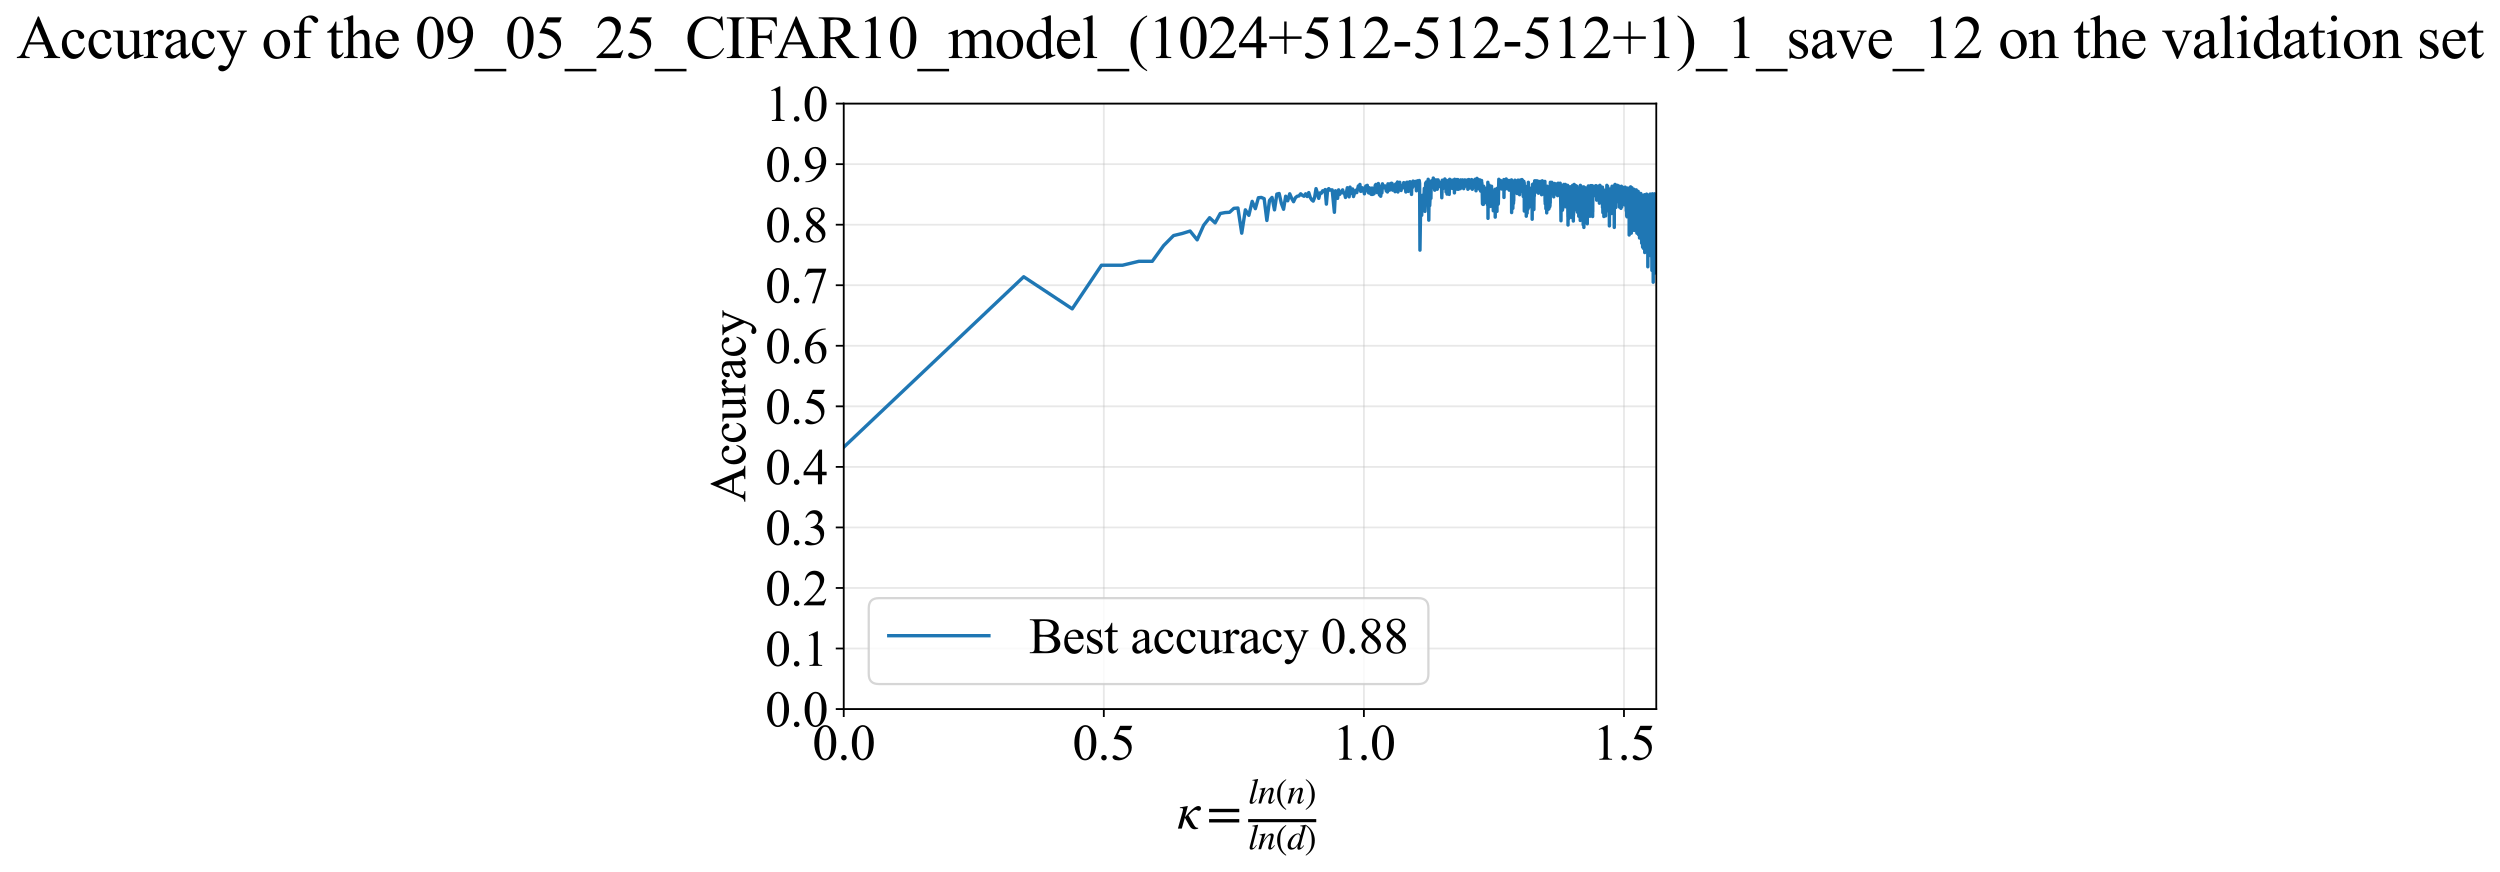 <?xml version="1.0" encoding="utf-8" standalone="no"?>
<!DOCTYPE svg PUBLIC "-//W3C//DTD SVG 1.1//EN"
  "http://www.w3.org/Graphics/SVG/1.1/DTD/svg11.dtd">
<svg xmlns:xlink="http://www.w3.org/1999/xlink" width="1098.78pt" height="383.266pt" viewBox="0 0 1098.78 383.266" xmlns="http://www.w3.org/2000/svg" version="1.1">
 <defs>
  <style type="text/css">*{stroke-linejoin: round; stroke-linecap: butt}</style>
 </defs>
 <g id="figure_1">
  <g id="patch_1">
   <path d="M 0 383.266 
L 1098.78 383.266 
L 1098.78 0 
L 0 0 
z
" style="fill: #ffffff"/>
  </g>
  <g id="axes_1">
   <g id="patch_2">
    <path d="M 370.83 311.644 
L 727.95 311.644 
L 727.95 45.532 
L 370.83 45.532 
z
" style="fill: #ffffff"/>
   </g>
   <g id="matplotlib.axis_1">
    <g id="xtick_1">
     <g id="line2d_1">
      <path d="M 370.83 311.644 
L 370.83 45.532 
" clip-path="url(#p6621ad0504)" style="fill: none; stroke: #b0b0b0; stroke-opacity: 0.3; stroke-width: 0.8; stroke-linecap: square"/>
     </g>
     <g id="line2d_2">
      <defs>
       <path id="m9e7d90d705" d="M 0 0 
L 0 3.5 
" style="stroke: #000000; stroke-width: 0.8"/>
      </defs>
      <g>
       <use xlink:href="#m9e7d90d705" x="370.83" y="311.644" style="stroke: #000000; stroke-width: 0.8"/>
      </g>
     </g>
     <g id="text_1">
      <!-- 0.0 -->
      <g transform="translate(357.08 333.92) scale(0.22 -0.22)">
       <defs>
        <path id="TimesNewRomanPSMT-30" d="M 231 2094 
Q 231 2819 450 3342 
Q 669 3866 1031 4122 
Q 1313 4325 1613 4325 
Q 2100 4325 2488 3828 
Q 2972 3213 2972 2159 
Q 2972 1422 2759 906 
Q 2547 391 2217 158 
Q 1888 -75 1581 -75 
Q 975 -75 572 641 
Q 231 1244 231 2094 
z
M 844 2016 
Q 844 1141 1059 588 
Q 1238 122 1591 122 
Q 1759 122 1940 273 
Q 2122 425 2216 781 
Q 2359 1319 2359 2297 
Q 2359 3022 2209 3506 
Q 2097 3866 1919 4016 
Q 1791 4119 1609 4119 
Q 1397 4119 1231 3928 
Q 1006 3669 925 3112 
Q 844 2556 844 2016 
z
" transform="scale(0.016)"/>
        <path id="TimesNewRomanPSMT-2e" d="M 800 606 
Q 947 606 1047 504 
Q 1147 403 1147 259 
Q 1147 116 1045 14 
Q 944 -88 800 -88 
Q 656 -88 554 14 
Q 453 116 453 259 
Q 453 406 554 506 
Q 656 606 800 606 
z
" transform="scale(0.016)"/>
       </defs>
       <use xlink:href="#TimesNewRomanPSMT-30"/>
       <use xlink:href="#TimesNewRomanPSMT-2e" transform="translate(50 0)"/>
       <use xlink:href="#TimesNewRomanPSMT-30" transform="translate(75 0)"/>
      </g>
     </g>
    </g>
    <g id="xtick_2">
     <g id="line2d_3">
      <path d="M 485.139 311.644 
L 485.139 45.532 
" clip-path="url(#p6621ad0504)" style="fill: none; stroke: #b0b0b0; stroke-opacity: 0.3; stroke-width: 0.8; stroke-linecap: square"/>
     </g>
     <g id="line2d_4">
      <g>
       <use xlink:href="#m9e7d90d705" x="485.139" y="311.644" style="stroke: #000000; stroke-width: 0.8"/>
      </g>
     </g>
     <g id="text_2">
      <!-- 0.5 -->
      <g transform="translate(471.389 333.92) scale(0.22 -0.22)">
       <defs>
        <path id="TimesNewRomanPSMT-35" d="M 2778 4238 
L 2534 3706 
L 1259 3706 
L 981 3138 
Q 1809 3016 2294 2522 
Q 2709 2097 2709 1522 
Q 2709 1188 2573 903 
Q 2438 619 2231 419 
Q 2025 219 1772 97 
Q 1413 -75 1034 -75 
Q 653 -75 479 54 
Q 306 184 306 341 
Q 306 428 378 495 
Q 450 563 559 563 
Q 641 563 702 538 
Q 763 513 909 409 
Q 1144 247 1384 247 
Q 1750 247 2026 523 
Q 2303 800 2303 1197 
Q 2303 1581 2056 1914 
Q 1809 2247 1375 2428 
Q 1034 2569 447 2591 
L 1259 4238 
L 2778 4238 
z
" transform="scale(0.016)"/>
       </defs>
       <use xlink:href="#TimesNewRomanPSMT-30"/>
       <use xlink:href="#TimesNewRomanPSMT-2e" transform="translate(50 0)"/>
       <use xlink:href="#TimesNewRomanPSMT-35" transform="translate(75 0)"/>
      </g>
     </g>
    </g>
    <g id="xtick_3">
     <g id="line2d_5">
      <path d="M 599.447 311.644 
L 599.447 45.532 
" clip-path="url(#p6621ad0504)" style="fill: none; stroke: #b0b0b0; stroke-opacity: 0.3; stroke-width: 0.8; stroke-linecap: square"/>
     </g>
     <g id="line2d_6">
      <g>
       <use xlink:href="#m9e7d90d705" x="599.447" y="311.644" style="stroke: #000000; stroke-width: 0.8"/>
      </g>
     </g>
     <g id="text_3">
      <!-- 1.0 -->
      <g transform="translate(585.697 333.92) scale(0.22 -0.22)">
       <defs>
        <path id="TimesNewRomanPSMT-31" d="M 750 3822 
L 1781 4325 
L 1884 4325 
L 1884 747 
Q 1884 391 1914 303 
Q 1944 216 2037 169 
Q 2131 122 2419 116 
L 2419 0 
L 825 0 
L 825 116 
Q 1125 122 1212 167 
Q 1300 213 1334 289 
Q 1369 366 1369 747 
L 1369 3034 
Q 1369 3497 1338 3628 
Q 1316 3728 1258 3775 
Q 1200 3822 1119 3822 
Q 1003 3822 797 3725 
L 750 3822 
z
" transform="scale(0.016)"/>
       </defs>
       <use xlink:href="#TimesNewRomanPSMT-31"/>
       <use xlink:href="#TimesNewRomanPSMT-2e" transform="translate(50 0)"/>
       <use xlink:href="#TimesNewRomanPSMT-30" transform="translate(75 0)"/>
      </g>
     </g>
    </g>
    <g id="xtick_4">
     <g id="line2d_7">
      <path d="M 713.756 311.644 
L 713.756 45.532 
" clip-path="url(#p6621ad0504)" style="fill: none; stroke: #b0b0b0; stroke-opacity: 0.3; stroke-width: 0.8; stroke-linecap: square"/>
     </g>
     <g id="line2d_8">
      <g>
       <use xlink:href="#m9e7d90d705" x="713.756" y="311.644" style="stroke: #000000; stroke-width: 0.8"/>
      </g>
     </g>
     <g id="text_4">
      <!-- 1.5 -->
      <g transform="translate(700.006 333.92) scale(0.22 -0.22)">
       <use xlink:href="#TimesNewRomanPSMT-31"/>
       <use xlink:href="#TimesNewRomanPSMT-2e" transform="translate(50 0)"/>
       <use xlink:href="#TimesNewRomanPSMT-35" transform="translate(75 0)"/>
      </g>
     </g>
    </g>
    <g id="text_5">
     <!-- $\kappa  = \frac{ln(n)}{ln(d)}$ -->
     <g transform="translate(517.38 364.186) scale(0.22 -0.22)">
      <defs>
       <path id="STIXGeneral-Italic-3ba" d="M 979 1440 
L 998 1446 
Q 1850 2541 2464 2790 
Q 2547 2822 2630 2822 
Q 2797 2822 2886 2736 
Q 2976 2650 2976 2522 
Q 2976 2387 2893 2307 
Q 2810 2227 2682 2227 
Q 2605 2227 2502 2288 
Q 2400 2349 2336 2349 
Q 2170 2349 1990 2205 
Q 1811 2061 1414 1645 
L 2042 544 
Q 2202 262 2310 182 
Q 2419 102 2624 102 
L 2624 0 
Q 2374 -83 2182 -83 
Q 1786 -83 1555 326 
L 960 1350 
L 576 0 
L 90 0 
L 640 1978 
Q 730 2317 730 2406 
Q 730 2560 518 2560 
L 339 2560 
L 339 2650 
Q 678 2694 1306 2822 
L 1325 2803 
L 979 1440 
z
" transform="scale(0.016)"/>
       <path id="STIXGeneral-Regular-3d" d="M 4077 2048 
L 307 2048 
L 307 2470 
L 4077 2470 
L 4077 2048 
z
M 4077 768 
L 307 768 
L 307 1190 
L 4077 1190 
L 4077 768 
z
" transform="scale(0.016)"/>
       <path id="STIXGeneral-Italic-6c" d="M 1786 4339 
L 806 595 
Q 755 410 755 320 
Q 755 205 864 205 
Q 1037 205 1293 570 
L 1453 794 
L 1542 730 
Q 1254 275 1046 102 
Q 838 -70 576 -70 
Q 262 -70 262 288 
Q 262 397 288 480 
L 1165 3834 
Q 1184 3898 1184 3955 
Q 1184 4096 870 4096 
L 755 4096 
L 755 4198 
Q 1203 4250 1747 4371 
L 1786 4339 
z
" transform="scale(0.016)"/>
       <path id="STIXGeneral-Italic-6e" d="M 2944 749 
L 3034 666 
Q 2707 218 2534 80 
Q 2362 -58 2138 -58 
Q 2010 -58 1923 28 
Q 1837 115 1837 288 
Q 1837 390 1939 768 
L 2221 1805 
Q 2310 2150 2310 2310 
Q 2310 2496 2157 2496 
Q 1971 2496 1750 2275 
Q 1530 2054 1210 1587 
Q 998 1274 899 1024 
Q 800 774 570 0 
L 90 0 
L 704 2240 
Q 717 2304 717 2349 
Q 717 2445 630 2480 
Q 544 2515 301 2522 
L 301 2624 
Q 550 2675 857 2729 
Q 1165 2784 1338 2822 
L 1363 2810 
L 934 1414 
Q 1408 2170 1753 2496 
Q 2099 2822 2413 2822 
Q 2611 2822 2720 2716 
Q 2829 2611 2829 2432 
Q 2829 2272 2765 2048 
L 2406 749 
Q 2317 429 2317 358 
Q 2317 243 2419 243 
Q 2541 243 2810 582 
Q 2854 634 2944 749 
z
" transform="scale(0.016)"/>
       <path id="STIXGeneral-Regular-28" d="M 1946 -1030 
L 1869 -1133 
Q 1126 -710 716 32 
Q 307 774 307 1613 
Q 307 3386 1888 4326 
L 1946 4224 
Q 1293 3667 1075 3126 
Q 858 2586 858 1632 
Q 858 685 1082 96 
Q 1306 -493 1946 -1030 
z
" transform="scale(0.016)"/>
       <path id="STIXGeneral-Regular-29" d="M 186 4224 
L 262 4326 
Q 992 3891 1408 3148 
Q 1824 2406 1824 1581 
Q 1824 -166 243 -1133 
L 186 -1030 
Q 845 -486 1059 54 
Q 1274 595 1274 1562 
Q 1274 2534 1059 3120 
Q 845 3706 186 4224 
z
" transform="scale(0.016)"/>
       <path id="STIXGeneral-Italic-64" d="M 3334 4371 
L 3373 4333 
L 3123 3360 
L 2739 1958 
Q 2323 429 2323 384 
Q 2323 256 2438 256 
Q 2522 256 2614 336 
Q 2707 416 2963 710 
L 3040 646 
Q 2547 -83 2099 -83 
Q 1978 -83 1907 -6 
Q 1837 70 1837 205 
Q 1837 397 1920 774 
Q 1645 307 1379 118 
Q 1114 -70 781 -70 
Q 461 -70 278 125 
Q 96 320 96 678 
Q 96 1440 713 2131 
Q 1331 2822 1965 2822 
Q 2163 2822 2256 2732 
Q 2349 2643 2381 2451 
L 2387 2451 
L 2675 3494 
Q 2765 3808 2765 3949 
Q 2765 4051 2694 4076 
Q 2624 4102 2355 4115 
L 2355 4224 
Q 2848 4269 3334 4371 
z
M 2278 2310 
Q 2278 2477 2185 2576 
Q 2093 2675 1978 2675 
Q 1677 2675 1395 2381 
Q 1075 2042 864 1571 
Q 653 1101 653 704 
Q 653 486 752 361 
Q 851 237 1024 237 
Q 1312 237 1606 550 
Q 1901 864 2089 1350 
Q 2278 1837 2278 2310 
z
" transform="scale(0.016)"/>
      </defs>
      <use xlink:href="#STIXGeneral-Italic-3ba" transform="translate(0 0.003)"/>
      <use xlink:href="#STIXGeneral-Regular-3d" transform="translate(58.84 0.003)"/>
      <use xlink:href="#STIXGeneral-Italic-6c" transform="translate(141.78 50.192) scale(0.7)"/>
      <use xlink:href="#STIXGeneral-Italic-6e" transform="translate(161.24 50.192) scale(0.7)"/>
      <use xlink:href="#STIXGeneral-Regular-28" transform="translate(196.24 50.192) scale(0.7)"/>
      <use xlink:href="#STIXGeneral-Italic-6e" transform="translate(219.55 50.192) scale(0.7)"/>
      <use xlink:href="#STIXGeneral-Regular-29" transform="translate(254.55 50.192) scale(0.7)"/>
      <use xlink:href="#STIXGeneral-Italic-6c" transform="translate(141.78 -41.258) scale(0.7)"/>
      <use xlink:href="#STIXGeneral-Italic-6e" transform="translate(161.24 -41.258) scale(0.7)"/>
      <use xlink:href="#STIXGeneral-Regular-28" transform="translate(196.24 -41.258) scale(0.7)"/>
      <use xlink:href="#STIXGeneral-Italic-64" transform="translate(219.55 -41.258) scale(0.7)"/>
      <use xlink:href="#STIXGeneral-Regular-29" transform="translate(254.55 -41.258) scale(0.7)"/>
      <path d="M 141.78 12.8 
L 141.78 19.05 
L 277.86 19.05 
L 277.86 12.8 
L 141.78 12.8 
z
"/>
     </g>
    </g>
   </g>
   <g id="matplotlib.axis_2">
    <g id="ytick_1">
     <g id="line2d_9">
      <path d="M 370.83 311.644 
L 727.95 311.644 
" clip-path="url(#p6621ad0504)" style="fill: none; stroke: #b0b0b0; stroke-opacity: 0.3; stroke-width: 0.8; stroke-linecap: square"/>
     </g>
     <g id="line2d_10">
      <defs>
       <path id="m4a3d5e9773" d="M 0 0 
L -3.5 0 
" style="stroke: #000000; stroke-width: 0.8"/>
      </defs>
      <g>
       <use xlink:href="#m4a3d5e9773" x="370.83" y="311.644" style="stroke: #000000; stroke-width: 0.8"/>
      </g>
     </g>
     <g id="text_6">
      <!-- 0.0 -->
      <g transform="translate(336.33 319.282) scale(0.22 -0.22)">
       <use xlink:href="#TimesNewRomanPSMT-30"/>
       <use xlink:href="#TimesNewRomanPSMT-2e" transform="translate(50 0)"/>
       <use xlink:href="#TimesNewRomanPSMT-30" transform="translate(75 0)"/>
      </g>
     </g>
    </g>
    <g id="ytick_2">
     <g id="line2d_11">
      <path d="M 370.83 285.032 
L 727.95 285.032 
" clip-path="url(#p6621ad0504)" style="fill: none; stroke: #b0b0b0; stroke-opacity: 0.3; stroke-width: 0.8; stroke-linecap: square"/>
     </g>
     <g id="line2d_12">
      <g>
       <use xlink:href="#m4a3d5e9773" x="370.83" y="285.032" style="stroke: #000000; stroke-width: 0.8"/>
      </g>
     </g>
     <g id="text_7">
      <!-- 0.1 -->
      <g transform="translate(336.33 292.67) scale(0.22 -0.22)">
       <use xlink:href="#TimesNewRomanPSMT-30"/>
       <use xlink:href="#TimesNewRomanPSMT-2e" transform="translate(50 0)"/>
       <use xlink:href="#TimesNewRomanPSMT-31" transform="translate(75 0)"/>
      </g>
     </g>
    </g>
    <g id="ytick_3">
     <g id="line2d_13">
      <path d="M 370.83 258.421 
L 727.95 258.421 
" clip-path="url(#p6621ad0504)" style="fill: none; stroke: #b0b0b0; stroke-opacity: 0.3; stroke-width: 0.8; stroke-linecap: square"/>
     </g>
     <g id="line2d_14">
      <g>
       <use xlink:href="#m4a3d5e9773" x="370.83" y="258.421" style="stroke: #000000; stroke-width: 0.8"/>
      </g>
     </g>
     <g id="text_8">
      <!-- 0.2 -->
      <g transform="translate(336.33 266.059) scale(0.22 -0.22)">
       <defs>
        <path id="TimesNewRomanPSMT-32" d="M 2934 816 
L 2638 0 
L 138 0 
L 138 116 
Q 1241 1122 1691 1759 
Q 2141 2397 2141 2925 
Q 2141 3328 1894 3587 
Q 1647 3847 1303 3847 
Q 991 3847 742 3664 
Q 494 3481 375 3128 
L 259 3128 
Q 338 3706 661 4015 
Q 984 4325 1469 4325 
Q 1984 4325 2329 3994 
Q 2675 3663 2675 3213 
Q 2675 2891 2525 2569 
Q 2294 2063 1775 1497 
Q 997 647 803 472 
L 1909 472 
Q 2247 472 2383 497 
Q 2519 522 2628 598 
Q 2738 675 2819 816 
L 2934 816 
z
" transform="scale(0.016)"/>
       </defs>
       <use xlink:href="#TimesNewRomanPSMT-30"/>
       <use xlink:href="#TimesNewRomanPSMT-2e" transform="translate(50 0)"/>
       <use xlink:href="#TimesNewRomanPSMT-32" transform="translate(75 0)"/>
      </g>
     </g>
    </g>
    <g id="ytick_4">
     <g id="line2d_15">
      <path d="M 370.83 231.81 
L 727.95 231.81 
" clip-path="url(#p6621ad0504)" style="fill: none; stroke: #b0b0b0; stroke-opacity: 0.3; stroke-width: 0.8; stroke-linecap: square"/>
     </g>
     <g id="line2d_16">
      <g>
       <use xlink:href="#m4a3d5e9773" x="370.83" y="231.81" style="stroke: #000000; stroke-width: 0.8"/>
      </g>
     </g>
     <g id="text_9">
      <!-- 0.3 -->
      <g transform="translate(336.33 239.448) scale(0.22 -0.22)">
       <defs>
        <path id="TimesNewRomanPSMT-33" d="M 325 3431 
Q 506 3859 782 4092 
Q 1059 4325 1472 4325 
Q 1981 4325 2253 3994 
Q 2459 3747 2459 3466 
Q 2459 3003 1878 2509 
Q 2269 2356 2469 2072 
Q 2669 1788 2669 1403 
Q 2669 853 2319 450 
Q 1863 -75 997 -75 
Q 569 -75 414 31 
Q 259 138 259 259 
Q 259 350 332 419 
Q 406 488 509 488 
Q 588 488 669 463 
Q 722 447 909 348 
Q 1097 250 1169 231 
Q 1284 197 1416 197 
Q 1734 197 1970 444 
Q 2206 691 2206 1028 
Q 2206 1275 2097 1509 
Q 2016 1684 1919 1775 
Q 1784 1900 1550 2001 
Q 1316 2103 1072 2103 
L 972 2103 
L 972 2197 
Q 1219 2228 1467 2375 
Q 1716 2522 1828 2728 
Q 1941 2934 1941 3181 
Q 1941 3503 1739 3701 
Q 1538 3900 1238 3900 
Q 753 3900 428 3381 
L 325 3431 
z
" transform="scale(0.016)"/>
       </defs>
       <use xlink:href="#TimesNewRomanPSMT-30"/>
       <use xlink:href="#TimesNewRomanPSMT-2e" transform="translate(50 0)"/>
       <use xlink:href="#TimesNewRomanPSMT-33" transform="translate(75 0)"/>
      </g>
     </g>
    </g>
    <g id="ytick_5">
     <g id="line2d_17">
      <path d="M 370.83 205.199 
L 727.95 205.199 
" clip-path="url(#p6621ad0504)" style="fill: none; stroke: #b0b0b0; stroke-opacity: 0.3; stroke-width: 0.8; stroke-linecap: square"/>
     </g>
     <g id="line2d_18">
      <g>
       <use xlink:href="#m4a3d5e9773" x="370.83" y="205.199" style="stroke: #000000; stroke-width: 0.8"/>
      </g>
     </g>
     <g id="text_10">
      <!-- 0.4 -->
      <g transform="translate(336.33 212.837) scale(0.22 -0.22)">
       <defs>
        <path id="TimesNewRomanPSMT-34" d="M 2978 1563 
L 2978 1119 
L 2409 1119 
L 2409 0 
L 1894 0 
L 1894 1119 
L 100 1119 
L 100 1519 
L 2066 4325 
L 2409 4325 
L 2409 1563 
L 2978 1563 
z
M 1894 1563 
L 1894 3666 
L 406 1563 
L 1894 1563 
z
" transform="scale(0.016)"/>
       </defs>
       <use xlink:href="#TimesNewRomanPSMT-30"/>
       <use xlink:href="#TimesNewRomanPSMT-2e" transform="translate(50 0)"/>
       <use xlink:href="#TimesNewRomanPSMT-34" transform="translate(75 0)"/>
      </g>
     </g>
    </g>
    <g id="ytick_6">
     <g id="line2d_19">
      <path d="M 370.83 178.588 
L 727.95 178.588 
" clip-path="url(#p6621ad0504)" style="fill: none; stroke: #b0b0b0; stroke-opacity: 0.3; stroke-width: 0.8; stroke-linecap: square"/>
     </g>
     <g id="line2d_20">
      <g>
       <use xlink:href="#m4a3d5e9773" x="370.83" y="178.588" style="stroke: #000000; stroke-width: 0.8"/>
      </g>
     </g>
     <g id="text_11">
      <!-- 0.5 -->
      <g transform="translate(336.33 186.226) scale(0.22 -0.22)">
       <use xlink:href="#TimesNewRomanPSMT-30"/>
       <use xlink:href="#TimesNewRomanPSMT-2e" transform="translate(50 0)"/>
       <use xlink:href="#TimesNewRomanPSMT-35" transform="translate(75 0)"/>
      </g>
     </g>
    </g>
    <g id="ytick_7">
     <g id="line2d_21">
      <path d="M 370.83 151.976 
L 727.95 151.976 
" clip-path="url(#p6621ad0504)" style="fill: none; stroke: #b0b0b0; stroke-opacity: 0.3; stroke-width: 0.8; stroke-linecap: square"/>
     </g>
     <g id="line2d_22">
      <g>
       <use xlink:href="#m4a3d5e9773" x="370.83" y="151.976" style="stroke: #000000; stroke-width: 0.8"/>
      </g>
     </g>
     <g id="text_12">
      <!-- 0.6 -->
      <g transform="translate(336.33 159.614) scale(0.22 -0.22)">
       <defs>
        <path id="TimesNewRomanPSMT-36" d="M 2869 4325 
L 2869 4209 
Q 2456 4169 2195 4045 
Q 1934 3922 1679 3669 
Q 1425 3416 1258 3105 
Q 1091 2794 978 2366 
Q 1428 2675 1881 2675 
Q 2316 2675 2634 2325 
Q 2953 1975 2953 1425 
Q 2953 894 2631 456 
Q 2244 -75 1606 -75 
Q 1172 -75 869 213 
Q 275 772 275 1663 
Q 275 2231 503 2743 
Q 731 3256 1154 3653 
Q 1578 4050 1965 4187 
Q 2353 4325 2688 4325 
L 2869 4325 
z
M 925 2138 
Q 869 1716 869 1456 
Q 869 1156 980 804 
Q 1091 453 1309 247 
Q 1469 100 1697 100 
Q 1969 100 2183 356 
Q 2397 613 2397 1088 
Q 2397 1622 2184 2012 
Q 1972 2403 1581 2403 
Q 1463 2403 1327 2353 
Q 1191 2303 925 2138 
z
" transform="scale(0.016)"/>
       </defs>
       <use xlink:href="#TimesNewRomanPSMT-30"/>
       <use xlink:href="#TimesNewRomanPSMT-2e" transform="translate(50 0)"/>
       <use xlink:href="#TimesNewRomanPSMT-36" transform="translate(75 0)"/>
      </g>
     </g>
    </g>
    <g id="ytick_8">
     <g id="line2d_23">
      <path d="M 370.83 125.365 
L 727.95 125.365 
" clip-path="url(#p6621ad0504)" style="fill: none; stroke: #b0b0b0; stroke-opacity: 0.3; stroke-width: 0.8; stroke-linecap: square"/>
     </g>
     <g id="line2d_24">
      <g>
       <use xlink:href="#m4a3d5e9773" x="370.83" y="125.365" style="stroke: #000000; stroke-width: 0.8"/>
      </g>
     </g>
     <g id="text_13">
      <!-- 0.7 -->
      <g transform="translate(336.33 133.003) scale(0.22 -0.22)">
       <defs>
        <path id="TimesNewRomanPSMT-37" d="M 644 4238 
L 2916 4238 
L 2916 4119 
L 1503 -88 
L 1153 -88 
L 2419 3728 
L 1253 3728 
Q 900 3728 750 3644 
Q 488 3500 328 3200 
L 238 3234 
L 644 4238 
z
" transform="scale(0.016)"/>
       </defs>
       <use xlink:href="#TimesNewRomanPSMT-30"/>
       <use xlink:href="#TimesNewRomanPSMT-2e" transform="translate(50 0)"/>
       <use xlink:href="#TimesNewRomanPSMT-37" transform="translate(75 0)"/>
      </g>
     </g>
    </g>
    <g id="ytick_9">
     <g id="line2d_25">
      <path d="M 370.83 98.754 
L 727.95 98.754 
" clip-path="url(#p6621ad0504)" style="fill: none; stroke: #b0b0b0; stroke-opacity: 0.3; stroke-width: 0.8; stroke-linecap: square"/>
     </g>
     <g id="line2d_26">
      <g>
       <use xlink:href="#m4a3d5e9773" x="370.83" y="98.754" style="stroke: #000000; stroke-width: 0.8"/>
      </g>
     </g>
     <g id="text_14">
      <!-- 0.8 -->
      <g transform="translate(336.33 106.392) scale(0.22 -0.22)">
       <defs>
        <path id="TimesNewRomanPSMT-38" d="M 1228 2134 
Q 725 2547 579 2797 
Q 434 3047 434 3316 
Q 434 3728 753 4026 
Q 1072 4325 1600 4325 
Q 2113 4325 2425 4047 
Q 2738 3769 2738 3413 
Q 2738 3175 2569 2928 
Q 2400 2681 1866 2347 
Q 2416 1922 2594 1678 
Q 2831 1359 2831 1006 
Q 2831 559 2490 242 
Q 2150 -75 1597 -75 
Q 994 -75 656 303 
Q 388 606 388 966 
Q 388 1247 577 1523 
Q 766 1800 1228 2134 
z
M 1719 2469 
Q 2094 2806 2194 3001 
Q 2294 3197 2294 3444 
Q 2294 3772 2109 3958 
Q 1925 4144 1606 4144 
Q 1288 4144 1088 3959 
Q 888 3775 888 3528 
Q 888 3366 970 3203 
Q 1053 3041 1206 2894 
L 1719 2469 
z
M 1375 2016 
Q 1116 1797 991 1539 
Q 866 1281 866 981 
Q 866 578 1086 336 
Q 1306 94 1647 94 
Q 1984 94 2187 284 
Q 2391 475 2391 747 
Q 2391 972 2272 1150 
Q 2050 1481 1375 2016 
z
" transform="scale(0.016)"/>
       </defs>
       <use xlink:href="#TimesNewRomanPSMT-30"/>
       <use xlink:href="#TimesNewRomanPSMT-2e" transform="translate(50 0)"/>
       <use xlink:href="#TimesNewRomanPSMT-38" transform="translate(75 0)"/>
      </g>
     </g>
    </g>
    <g id="ytick_10">
     <g id="line2d_27">
      <path d="M 370.83 72.143 
L 727.95 72.143 
" clip-path="url(#p6621ad0504)" style="fill: none; stroke: #b0b0b0; stroke-opacity: 0.3; stroke-width: 0.8; stroke-linecap: square"/>
     </g>
     <g id="line2d_28">
      <g>
       <use xlink:href="#m4a3d5e9773" x="370.83" y="72.143" style="stroke: #000000; stroke-width: 0.8"/>
      </g>
     </g>
     <g id="text_15">
      <!-- 0.9 -->
      <g transform="translate(336.33 79.781) scale(0.22 -0.22)">
       <defs>
        <path id="TimesNewRomanPSMT-39" d="M 338 -88 
L 338 28 
Q 744 34 1094 217 
Q 1444 400 1770 856 
Q 2097 1313 2225 1859 
Q 1734 1544 1338 1544 
Q 891 1544 572 1889 
Q 253 2234 253 2806 
Q 253 3363 572 3797 
Q 956 4325 1575 4325 
Q 2097 4325 2469 3894 
Q 2925 3359 2925 2575 
Q 2925 1869 2578 1258 
Q 2231 647 1613 244 
Q 1109 -88 516 -88 
L 338 -88 
z
M 2275 2091 
Q 2331 2497 2331 2741 
Q 2331 3044 2228 3395 
Q 2125 3747 1936 3934 
Q 1747 4122 1506 4122 
Q 1228 4122 1018 3872 
Q 809 3622 809 3128 
Q 809 2469 1088 2097 
Q 1291 1828 1588 1828 
Q 1731 1828 1928 1897 
Q 2125 1966 2275 2091 
z
" transform="scale(0.016)"/>
       </defs>
       <use xlink:href="#TimesNewRomanPSMT-30"/>
       <use xlink:href="#TimesNewRomanPSMT-2e" transform="translate(50 0)"/>
       <use xlink:href="#TimesNewRomanPSMT-39" transform="translate(75 0)"/>
      </g>
     </g>
    </g>
    <g id="ytick_11">
     <g id="line2d_29">
      <path d="M 370.83 45.532 
L 727.95 45.532 
" clip-path="url(#p6621ad0504)" style="fill: none; stroke: #b0b0b0; stroke-opacity: 0.3; stroke-width: 0.8; stroke-linecap: square"/>
     </g>
     <g id="line2d_30">
      <g>
       <use xlink:href="#m4a3d5e9773" x="370.83" y="45.532" style="stroke: #000000; stroke-width: 0.8"/>
      </g>
     </g>
     <g id="text_16">
      <!-- 1.0 -->
      <g transform="translate(336.33 53.17) scale(0.22 -0.22)">
       <use xlink:href="#TimesNewRomanPSMT-31"/>
       <use xlink:href="#TimesNewRomanPSMT-2e" transform="translate(50 0)"/>
       <use xlink:href="#TimesNewRomanPSMT-30" transform="translate(75 0)"/>
      </g>
     </g>
    </g>
    <g id="text_17">
     <!-- Accuracy -->
     <g transform="translate(327.583 220.726) rotate(-90) scale(0.22 -0.22)">
      <defs>
       <path id="TimesNewRomanPSMT-41" d="M 2928 1419 
L 1288 1419 
L 1000 750 
Q 894 503 894 381 
Q 894 284 986 211 
Q 1078 138 1384 116 
L 1384 0 
L 50 0 
L 50 116 
Q 316 163 394 238 
Q 553 388 747 847 
L 2238 4334 
L 2347 4334 
L 3822 809 
Q 4000 384 4145 257 
Q 4291 131 4550 116 
L 4550 0 
L 2878 0 
L 2878 116 
Q 3131 128 3220 200 
Q 3309 272 3309 375 
Q 3309 513 3184 809 
L 2928 1419 
z
M 2841 1650 
L 2122 3363 
L 1384 1650 
L 2841 1650 
z
" transform="scale(0.016)"/>
       <path id="TimesNewRomanPSMT-63" d="M 2631 1088 
Q 2516 522 2178 217 
Q 1841 -88 1431 -88 
Q 944 -88 581 321 
Q 219 731 219 1428 
Q 219 2103 620 2525 
Q 1022 2947 1584 2947 
Q 2006 2947 2278 2723 
Q 2550 2500 2550 2259 
Q 2550 2141 2473 2067 
Q 2397 1994 2259 1994 
Q 2075 1994 1981 2113 
Q 1928 2178 1911 2362 
Q 1894 2547 1784 2644 
Q 1675 2738 1481 2738 
Q 1169 2738 978 2506 
Q 725 2200 725 1697 
Q 725 1184 976 792 
Q 1228 400 1656 400 
Q 1963 400 2206 609 
Q 2378 753 2541 1131 
L 2631 1088 
z
" transform="scale(0.016)"/>
       <path id="TimesNewRomanPSMT-75" d="M 2709 2863 
L 2709 1128 
Q 2709 631 2732 520 
Q 2756 409 2807 365 
Q 2859 322 2928 322 
Q 3025 322 3147 375 
L 3191 266 
L 2334 -88 
L 2194 -88 
L 2194 519 
Q 1825 119 1631 15 
Q 1438 -88 1222 -88 
Q 981 -88 804 51 
Q 628 191 559 409 
Q 491 628 491 1028 
L 491 2306 
Q 491 2509 447 2587 
Q 403 2666 317 2708 
Q 231 2750 6 2747 
L 6 2863 
L 1009 2863 
L 1009 947 
Q 1009 547 1148 422 
Q 1288 297 1484 297 
Q 1619 297 1789 381 
Q 1959 466 2194 703 
L 2194 2325 
Q 2194 2569 2105 2655 
Q 2016 2741 1734 2747 
L 1734 2863 
L 2709 2863 
z
" transform="scale(0.016)"/>
       <path id="TimesNewRomanPSMT-72" d="M 1038 2947 
L 1038 2303 
Q 1397 2947 1775 2947 
Q 1947 2947 2059 2842 
Q 2172 2738 2172 2600 
Q 2172 2478 2090 2393 
Q 2009 2309 1897 2309 
Q 1788 2309 1652 2417 
Q 1516 2525 1450 2525 
Q 1394 2525 1328 2463 
Q 1188 2334 1038 2041 
L 1038 669 
Q 1038 431 1097 309 
Q 1138 225 1241 169 
Q 1344 113 1538 113 
L 1538 0 
L 72 0 
L 72 113 
Q 291 113 397 181 
Q 475 231 506 341 
Q 522 394 522 644 
L 522 1753 
Q 522 2253 501 2348 
Q 481 2444 426 2487 
Q 372 2531 291 2531 
Q 194 2531 72 2484 
L 41 2597 
L 906 2947 
L 1038 2947 
z
" transform="scale(0.016)"/>
       <path id="TimesNewRomanPSMT-61" d="M 1822 413 
Q 1381 72 1269 19 
Q 1100 -59 909 -59 
Q 613 -59 420 144 
Q 228 347 228 678 
Q 228 888 322 1041 
Q 450 1253 767 1440 
Q 1084 1628 1822 1897 
L 1822 2009 
Q 1822 2438 1686 2597 
Q 1550 2756 1291 2756 
Q 1094 2756 978 2650 
Q 859 2544 859 2406 
L 866 2225 
Q 866 2081 792 2003 
Q 719 1925 600 1925 
Q 484 1925 411 2006 
Q 338 2088 338 2228 
Q 338 2497 613 2722 
Q 888 2947 1384 2947 
Q 1766 2947 2009 2819 
Q 2194 2722 2281 2516 
Q 2338 2381 2338 1966 
L 2338 994 
Q 2338 584 2353 492 
Q 2369 400 2405 369 
Q 2441 338 2488 338 
Q 2538 338 2575 359 
Q 2641 400 2828 588 
L 2828 413 
Q 2478 -56 2159 -56 
Q 2006 -56 1915 50 
Q 1825 156 1822 413 
z
M 1822 616 
L 1822 1706 
Q 1350 1519 1213 1441 
Q 966 1303 859 1153 
Q 753 1003 753 825 
Q 753 600 887 451 
Q 1022 303 1197 303 
Q 1434 303 1822 616 
z
" transform="scale(0.016)"/>
       <path id="TimesNewRomanPSMT-79" d="M 38 2863 
L 1372 2863 
L 1372 2747 
L 1306 2747 
Q 1166 2747 1095 2686 
Q 1025 2625 1025 2534 
Q 1025 2413 1128 2197 
L 1825 753 
L 2466 2334 
Q 2519 2463 2519 2588 
Q 2519 2644 2497 2672 
Q 2472 2706 2419 2726 
Q 2366 2747 2231 2747 
L 2231 2863 
L 3163 2863 
L 3163 2747 
Q 3047 2734 2984 2696 
Q 2922 2659 2847 2556 
Q 2819 2513 2741 2316 
L 1575 -541 
Q 1406 -956 1132 -1168 
Q 859 -1381 606 -1381 
Q 422 -1381 303 -1275 
Q 184 -1169 184 -1031 
Q 184 -900 270 -820 
Q 356 -741 506 -741 
Q 609 -741 788 -809 
Q 913 -856 944 -856 
Q 1038 -856 1148 -759 
Q 1259 -663 1372 -384 
L 1575 113 
L 547 2272 
Q 500 2369 397 2513 
Q 319 2622 269 2659 
Q 197 2709 38 2747 
L 38 2863 
z
" transform="scale(0.016)"/>
      </defs>
      <use xlink:href="#TimesNewRomanPSMT-41"/>
      <use xlink:href="#TimesNewRomanPSMT-63" transform="translate(72.217 0)"/>
      <use xlink:href="#TimesNewRomanPSMT-63" transform="translate(116.602 0)"/>
      <use xlink:href="#TimesNewRomanPSMT-75" transform="translate(160.986 0)"/>
      <use xlink:href="#TimesNewRomanPSMT-72" transform="translate(210.986 0)"/>
      <use xlink:href="#TimesNewRomanPSMT-61" transform="translate(244.287 0)"/>
      <use xlink:href="#TimesNewRomanPSMT-63" transform="translate(288.672 0)"/>
      <use xlink:href="#TimesNewRomanPSMT-79" transform="translate(333.057 0)"/>
     </g>
    </g>
   </g>
   <g id="line2d_31">
    <path d="M 370.83 196.55 
L 449.924 121.64 
L 471.252 135.743 
L 484.098 116.583 
L 493.319 116.583 
L 500.518 114.854 
L 506.423 114.854 
L 511.43 107.935 
L 515.776 103.544 
L 519.616 102.613 
L 523.055 101.548 
L 526.168 105.407 
L 529.014 99.02 
L 531.633 95.694 
L 534.059 97.956 
L 536.319 93.831 
L 538.434 93.432 
L 540.421 93.299 
L 542.296 91.569 
L 544.069 91.436 
L 545.753 102.479 
L 547.354 92.234 
L 548.881 94.629 
L 550.341 88.509 
L 551.739 91.702 
L 553.08 86.912 
L 554.368 86.779 
L 555.608 87.311 
L 556.803 96.891 
L 557.957 88.109 
L 559.071 86.779 
L 560.149 92.234 
L 561.193 85.315 
L 562.205 85.049 
L 563.186 89.44 
L 564.14 91.968 
L 565.066 86.247 
L 565.968 88.242 
L 566.845 85.182 
L 567.699 87.178 
L 568.532 88.642 
L 569.345 86.912 
L 570.138 86.247 
L 570.912 86.114 
L 571.668 85.182 
L 572.408 85.847 
L 573.131 86.247 
L 573.839 85.182 
L 574.532 86.38 
L 575.211 84.65 
L 575.876 86.779 
L 576.527 87.843 
L 577.167 88.376 
L 577.794 86.779 
L 578.409 82.92 
L 579.013 84.783 
L 579.606 87.178 
L 580.189 84.783 
L 580.762 84.916 
L 581.325 83.852 
L 581.878 84.251 
L 582.422 83.319 
L 582.958 89.706 
L 583.485 83.452 
L 584.003 82.92 
L 584.514 83.586 
L 585.017 83.452 
L 585.512 83.452 
L 586.481 93.299 
L 586.954 83.852 
L 587.422 84.251 
L 587.882 87.178 
L 588.337 83.452 
L 588.785 85.448 
L 589.663 84.251 
L 590.094 83.452 
L 590.519 84.916 
L 590.938 84.916 
L 591.353 86.779 
L 592.166 82.521 
L 592.566 83.985 
L 592.96 86.513 
L 593.35 82.255 
L 593.735 85.049 
L 594.116 83.319 
L 594.493 83.053 
L 594.865 86.38 
L 595.597 83.985 
L 595.957 83.586 
L 596.313 84.65 
L 597.014 81.723 
L 597.359 82.787 
L 597.701 81.057 
L 598.039 84.118 
L 598.373 83.985 
L 598.704 82.521 
L 599.032 82.654 
L 599.357 83.452 
L 599.678 85.182 
L 599.997 83.053 
L 600.312 81.723 
L 600.624 83.586 
L 600.934 81.457 
L 601.24 83.985 
L 601.544 84.783 
L 601.845 82.521 
L 602.143 82.787 
L 602.439 85.182 
L 602.732 85.448 
L 603.022 82.654 
L 603.31 85.448 
L 603.595 84.384 
L 603.878 85.182 
L 604.437 81.457 
L 604.712 81.057 
L 604.986 84.118 
L 605.257 84.65 
L 605.526 83.186 
L 605.793 80.658 
L 606.32 85.714 
L 606.581 81.856 
L 606.839 86.247 
L 607.096 83.852 
L 607.35 84.783 
L 607.603 80.791 
L 608.102 82.388 
L 608.349 82.521 
L 608.594 81.723 
L 608.837 81.723 
L 609.318 83.985 
L 609.556 83.586 
L 609.793 84.384 
L 610.027 80.791 
L 610.26 83.053 
L 610.491 83.586 
L 610.721 83.586 
L 610.949 82.521 
L 611.176 80.658 
L 611.401 82.92 
L 611.624 80.525 
L 611.846 80.658 
L 612.067 83.586 
L 612.286 83.319 
L 612.503 81.59 
L 612.719 81.457 
L 612.934 81.856 
L 613.147 84.251 
L 613.359 80.924 
L 613.57 82.122 
L 613.779 80.658 
L 613.987 82.92 
L 614.194 79.993 
L 614.399 84.384 
L 615.008 80.791 
L 615.208 80.126 
L 615.407 82.787 
L 615.605 82.92 
L 615.802 83.719 
L 615.998 81.856 
L 616.192 81.856 
L 616.386 81.457 
L 616.578 82.521 
L 616.769 82.521 
L 616.959 80.259 
L 617.336 81.989 
L 617.708 82.92 
L 617.893 84.384 
L 618.076 81.191 
L 618.259 80.126 
L 618.801 80.126 
L 618.98 84.118 
L 619.157 81.057 
L 619.334 80.392 
L 619.51 80.658 
L 619.685 79.86 
L 619.859 81.457 
L 620.032 80.259 
L 620.204 80.126 
L 620.375 85.448 
L 620.546 80.259 
L 620.715 82.521 
L 621.051 79.594 
L 621.218 79.993 
L 621.384 80.791 
L 621.55 79.86 
L 621.714 81.723 
L 622.04 79.727 
L 622.202 80.126 
L 622.364 80.126 
L 622.524 83.852 
L 622.684 80.126 
L 623.001 79.461 
L 623.158 79.594 
L 623.315 80.392 
L 623.471 79.594 
L 623.626 79.86 
L 623.78 79.328 
L 623.934 80.658 
L 624.087 109.931 
L 624.391 89.972 
L 624.541 87.843 
L 624.692 90.238 
L 624.841 94.629 
L 625.138 85.847 
L 625.286 90.504 
L 625.433 91.17 
L 625.724 85.581 
L 625.869 85.847 
L 626.014 82.787 
L 626.157 91.835 
L 626.3 92.899 
L 626.443 90.105 
L 626.584 80.525 
L 626.726 81.856 
L 626.866 79.993 
L 627.006 80.259 
L 627.146 84.384 
L 627.284 80.924 
L 627.423 81.59 
L 627.697 78.796 
L 627.834 79.86 
L 627.97 96.758 
L 628.105 84.517 
L 628.374 90.371 
L 628.641 84.916 
L 628.906 87.178 
L 629.038 79.727 
L 629.169 79.461 
L 629.299 80.658 
L 629.429 80.525 
L 629.688 82.521 
L 629.945 78.263 
L 630.072 81.59 
L 630.199 78.929 
L 630.326 79.195 
L 630.577 83.586 
L 630.703 79.328 
L 630.827 79.062 
L 630.951 79.195 
L 631.075 82.388 
L 631.321 80.126 
L 631.444 82.787 
L 631.565 79.062 
L 631.687 83.186 
L 631.808 79.195 
L 631.928 79.461 
L 632.049 79.062 
L 632.168 79.461 
L 632.287 81.59 
L 632.643 80.525 
L 632.76 81.191 
L 632.877 80.126 
L 632.994 82.122 
L 633.11 80.791 
L 633.226 81.324 
L 633.342 80.126 
L 633.571 81.723 
L 633.686 86.912 
L 633.913 79.195 
L 634.026 83.053 
L 634.251 79.86 
L 634.363 80.392 
L 634.475 81.723 
L 634.586 81.324 
L 634.697 79.993 
L 634.807 80.126 
L 634.917 82.654 
L 635.027 78.662 
L 635.136 81.191 
L 635.354 80.658 
L 635.462 79.86 
L 635.57 84.384 
L 635.892 79.328 
L 635.998 85.315 
L 636.105 81.191 
L 636.211 83.053 
L 636.316 80.924 
L 636.421 81.989 
L 636.631 79.594 
L 636.735 81.59 
L 636.839 80.658 
L 636.942 85.448 
L 637.148 78.796 
L 637.251 82.521 
L 637.455 80.259 
L 637.557 79.727 
L 637.658 81.856 
L 637.759 80.924 
L 637.859 81.457 
L 637.96 81.057 
L 638.06 81.191 
L 638.16 79.195 
L 638.259 82.787 
L 638.358 79.195 
L 638.457 79.727 
L 638.556 80.924 
L 638.654 79.727 
L 638.85 81.989 
L 639.044 79.062 
L 639.141 80.791 
L 639.238 84.783 
L 639.334 78.796 
L 639.526 81.989 
L 639.621 81.723 
L 639.716 79.195 
L 639.811 81.989 
L 640 79.195 
L 640.188 82.122 
L 640.281 78.929 
L 640.468 83.186 
L 640.745 78.929 
L 640.837 82.255 
L 640.929 81.191 
L 641.02 83.186 
L 641.203 79.461 
L 641.293 82.122 
L 641.384 81.59 
L 641.474 80.392 
L 641.564 81.457 
L 641.743 80.658 
L 641.832 82.92 
L 642.01 79.062 
L 642.187 80.126 
L 642.275 81.989 
L 642.363 81.59 
L 642.45 81.457 
L 642.538 80.791 
L 642.712 81.989 
L 642.798 79.062 
L 642.971 80.924 
L 643.057 79.594 
L 643.143 80.658 
L 643.228 79.195 
L 643.314 82.92 
L 643.399 81.989 
L 643.484 80.525 
L 643.568 82.255 
L 643.653 79.727 
L 643.737 81.723 
L 643.821 79.062 
L 643.905 81.59 
L 644.155 79.461 
L 644.238 79.993 
L 644.403 81.723 
L 644.485 81.457 
L 644.568 79.461 
L 644.649 80.126 
L 644.731 79.993 
L 644.894 81.191 
L 644.975 79.062 
L 645.056 79.727 
L 645.137 83.186 
L 645.458 78.929 
L 645.617 78.929 
L 645.696 79.195 
L 645.855 82.654 
L 645.933 80.924 
L 646.012 82.521 
L 646.09 81.057 
L 646.169 81.59 
L 646.247 80.924 
L 646.324 79.195 
L 646.48 81.723 
L 646.788 78.929 
L 646.941 82.787 
L 647.017 80.126 
L 647.093 83.186 
L 647.169 79.195 
L 647.32 81.989 
L 647.396 81.723 
L 647.471 79.328 
L 647.546 81.59 
L 647.621 80.126 
L 647.695 82.122 
L 647.844 79.328 
L 647.993 81.59 
L 648.066 80.126 
L 648.14 80.392 
L 648.214 81.457 
L 648.36 78.796 
L 648.433 79.328 
L 648.579 82.787 
L 648.651 81.723 
L 648.724 83.852 
L 648.796 78.796 
L 648.868 81.856 
L 648.94 80.126 
L 649.083 82.122 
L 649.155 78.396 
L 649.226 81.59 
L 649.297 80.924 
L 649.51 82.388 
L 649.791 78.929 
L 649.861 79.328 
L 650.07 83.053 
L 650.208 79.594 
L 650.277 81.457 
L 650.415 79.062 
L 650.552 81.191 
L 650.621 80.791 
L 650.689 81.191 
L 650.757 83.985 
L 650.893 80.791 
L 650.96 82.122 
L 651.028 81.59 
L 651.095 82.122 
L 651.162 79.328 
L 651.229 82.654 
L 651.296 80.392 
L 651.363 81.856 
L 651.43 82.521 
L 651.563 89.573 
L 651.629 85.981 
L 651.695 86.114 
L 651.761 89.839 
L 651.827 86.779 
L 651.893 87.045 
L 651.959 89.839 
L 652.089 81.856 
L 652.155 84.251 
L 652.35 89.041 
L 652.414 82.521 
L 652.479 87.045 
L 652.543 88.775 
L 652.608 83.452 
L 652.672 85.049 
L 652.736 84.517 
L 652.8 87.045 
L 652.864 85.847 
L 652.928 85.448 
L 652.991 82.92 
L 653.055 88.908 
L 653.118 86.38 
L 653.181 88.242 
L 653.244 86.912 
L 653.307 86.912 
L 653.37 89.174 
L 653.433 87.178 
L 653.496 87.843 
L 653.558 88.908 
L 653.62 82.521 
L 653.683 86.513 
L 653.745 89.972 
L 653.807 85.981 
L 653.869 89.972 
L 653.931 80.126 
L 653.992 95.96 
L 654.054 86.513 
L 654.115 85.182 
L 654.177 87.976 
L 654.238 85.981 
L 654.36 87.843 
L 654.482 81.324 
L 654.543 90.637 
L 654.603 81.989 
L 654.664 88.775 
L 654.724 84.916 
L 654.784 90.771 
L 654.844 88.242 
L 654.904 85.847 
L 654.964 87.71 
L 655.024 87.311 
L 655.143 89.573 
L 655.203 84.251 
L 655.262 87.843 
L 655.38 90.637 
L 655.557 81.856 
L 655.675 89.174 
L 655.733 89.041 
L 655.792 88.908 
L 655.85 84.916 
L 655.908 86.646 
L 655.966 86.38 
L 656.082 88.775 
L 656.14 87.311 
L 656.198 87.178 
L 656.255 84.384 
L 656.313 92.633 
L 656.37 91.17 
L 656.485 87.311 
L 656.542 90.904 
L 656.599 84.118 
L 656.656 89.839 
L 656.712 84.251 
L 656.769 85.581 
L 656.826 86.513 
L 656.882 90.238 
L 656.939 85.714 
L 656.995 90.105 
L 657.051 88.376 
L 657.107 83.186 
L 657.163 95.427 
L 657.219 84.517 
L 657.275 89.839 
L 657.331 85.714 
L 657.387 85.847 
L 657.498 90.238 
L 657.553 83.852 
L 657.608 87.577 
L 657.663 85.182 
L 657.719 87.311 
L 657.774 87.178 
L 657.828 89.839 
L 657.883 83.452 
L 657.938 92.899 
L 657.993 82.787 
L 658.047 83.852 
L 658.102 90.105 
L 658.156 88.642 
L 658.265 85.049 
L 658.373 88.775 
L 658.427 87.045 
L 658.48 89.706 
L 658.534 89.44 
L 658.695 81.057 
L 658.748 78.796 
L 658.802 81.057 
L 658.908 81.723 
L 659.067 80.259 
L 659.12 81.856 
L 659.225 79.328 
L 659.278 81.191 
L 659.33 80.791 
L 659.383 79.727 
L 659.487 81.324 
L 659.539 79.328 
L 659.591 79.727 
L 659.643 81.59 
L 659.695 80.658 
L 659.747 80.126 
L 659.953 83.053 
L 660.056 80.126 
L 660.107 80.259 
L 660.21 79.993 
L 660.261 82.122 
L 660.312 81.59 
L 660.362 81.59 
L 660.413 80.525 
L 660.464 80.658 
L 660.565 81.59 
L 660.615 79.727 
L 660.666 81.191 
L 660.716 81.057 
L 660.817 82.92 
L 660.967 78.929 
L 661.016 86.779 
L 661.066 79.195 
L 661.215 83.452 
L 661.363 79.461 
L 661.462 82.122 
L 661.511 79.461 
L 661.56 82.255 
L 661.609 79.727 
L 661.707 82.122 
L 661.755 81.989 
L 661.901 79.062 
L 661.95 79.594 
L 661.998 78.662 
L 662.143 81.989 
L 662.287 79.993 
L 662.335 82.92 
L 662.383 79.461 
L 662.43 82.787 
L 662.526 80.259 
L 662.573 82.92 
L 662.621 79.727 
L 662.668 80.924 
L 662.763 80.658 
L 662.81 81.59 
L 662.951 79.328 
L 663.092 82.654 
L 663.278 80.658 
L 663.325 83.586 
L 663.371 81.723 
L 663.418 79.86 
L 663.464 81.856 
L 663.648 79.328 
L 663.694 79.727 
L 663.74 83.053 
L 663.786 82.388 
L 663.923 79.727 
L 663.969 81.59 
L 664.06 81.057 
L 664.241 83.586 
L 664.331 79.062 
L 664.376 93.432 
L 664.466 88.509 
L 664.511 88.642 
L 664.556 82.255 
L 664.6 89.972 
L 664.779 82.122 
L 664.912 91.569 
L 664.956 87.71 
L 665 82.92 
L 665.044 85.448 
L 665.132 85.981 
L 665.176 89.44 
L 665.264 88.109 
L 665.308 88.109 
L 665.351 80.392 
L 665.439 80.791 
L 665.569 79.594 
L 665.612 82.654 
L 665.656 80.525 
L 665.742 79.328 
L 665.785 81.723 
L 665.828 79.195 
L 665.871 79.328 
L 666 83.053 
L 666.171 79.727 
L 666.214 82.787 
L 666.256 81.191 
L 666.299 80.525 
L 666.468 82.92 
L 666.51 81.59 
L 666.552 84.118 
L 666.594 79.993 
L 666.636 79.594 
L 666.762 85.049 
L 666.804 80.392 
L 666.888 81.057 
L 666.929 80.791 
L 666.971 82.388 
L 667.012 80.658 
L 667.054 80.658 
L 667.137 79.195 
L 667.178 82.654 
L 667.219 80.525 
L 667.261 80.126 
L 667.425 82.388 
L 667.466 82.255 
L 667.507 79.195 
L 667.548 85.182 
L 667.63 82.521 
L 667.752 79.461 
L 667.792 80.259 
L 667.833 80.126 
L 667.873 85.581 
L 667.914 79.594 
L 667.954 81.457 
L 668.035 80.924 
L 668.075 80.658 
L 668.115 81.191 
L 668.155 80.126 
L 668.235 83.053 
L 668.275 80.791 
L 668.315 82.388 
L 668.395 81.856 
L 668.475 79.062 
L 668.594 83.186 
L 668.712 79.195 
L 668.791 82.92 
L 668.83 80.259 
L 668.87 81.457 
L 668.909 78.929 
L 668.987 79.727 
L 669.026 84.251 
L 669.065 79.461 
L 669.182 81.856 
L 669.143 79.195 
L 669.221 80.259 
L 669.26 80.392 
L 669.376 82.654 
L 669.415 79.594 
L 669.453 79.727 
L 669.492 86.38 
L 669.569 81.457 
L 669.646 79.86 
L 669.684 84.517 
L 669.722 81.057 
L 669.761 79.727 
L 669.799 80.392 
L 669.875 81.989 
L 669.913 80.392 
L 669.951 92.766 
L 670.027 89.44 
L 670.065 90.105 
L 670.14 83.452 
L 670.178 85.714 
L 670.366 90.771 
L 670.404 89.174 
L 670.441 81.856 
L 670.516 87.444 
L 670.553 85.049 
L 670.628 86.912 
L 670.665 89.307 
L 670.702 82.787 
L 670.777 88.109 
L 670.814 95.028 
L 670.887 89.041 
L 670.924 91.17 
L 671.072 82.521 
L 671.182 93.698 
L 671.218 86.114 
L 671.291 92.234 
L 671.401 84.251 
L 671.437 85.315 
L 671.509 91.968 
L 671.582 88.509 
L 671.654 91.569 
L 671.726 80.126 
L 671.762 91.17 
L 671.87 91.037 
L 671.941 85.049 
L 671.977 90.504 
L 672.12 85.182 
L 672.226 90.904 
L 672.297 82.654 
L 672.333 87.045 
L 672.368 88.242 
L 672.438 86.912 
L 672.474 86.38 
L 672.509 89.706 
L 672.544 83.985 
L 672.579 88.642 
L 672.614 89.041 
L 672.649 86.38 
L 672.719 88.376 
L 672.789 87.045 
L 672.824 84.783 
L 672.893 86.646 
L 672.928 87.577 
L 672.963 86.38 
L 672.997 86.646 
L 673.067 84.384 
L 673.136 83.186 
L 673.205 90.504 
L 673.342 85.315 
L 673.376 87.311 
L 673.411 96.359 
L 673.445 88.242 
L 673.547 81.057 
L 673.581 88.775 
L 673.683 87.311 
L 673.785 85.049 
L 673.92 91.968 
L 673.987 89.839 
L 674.054 89.972 
L 674.121 80.658 
L 674.155 92.101 
L 674.222 86.779 
L 674.322 82.388 
L 674.355 86.114 
L 674.388 81.057 
L 674.421 84.65 
L 674.521 79.461 
L 674.554 80.658 
L 674.587 80.126 
L 674.62 80.392 
L 674.653 83.053 
L 674.718 81.59 
L 674.85 79.461 
L 674.882 84.251 
L 674.948 80.658 
L 675.013 82.255 
L 675.046 81.191 
L 675.176 79.727 
L 675.208 80.791 
L 675.305 80.525 
L 675.37 81.59 
L 675.402 80.791 
L 675.466 79.461 
L 675.498 83.053 
L 675.562 80.525 
L 675.595 80.259 
L 675.627 80.658 
L 675.69 84.517 
L 675.722 79.594 
L 675.818 80.791 
L 675.85 79.594 
L 675.881 79.727 
L 675.913 83.319 
L 676.008 82.255 
L 676.04 83.053 
L 676.071 80.259 
L 676.134 80.924 
L 676.166 84.916 
L 676.197 80.392 
L 676.26 82.787 
L 676.323 83.452 
L 676.354 80.259 
L 676.448 83.852 
L 676.417 79.86 
L 676.479 82.787 
L 676.51 82.654 
L 676.604 80.126 
L 676.635 81.191 
L 676.758 83.719 
L 676.789 80.392 
L 676.851 81.191 
L 676.882 83.586 
L 676.913 79.727 
L 676.943 81.457 
L 676.974 79.993 
L 677.005 82.255 
L 677.035 80.924 
L 677.066 80.924 
L 677.158 81.856 
L 677.188 80.259 
L 677.219 80.658 
L 677.249 84.251 
L 677.31 80.259 
L 677.341 82.787 
L 677.371 83.053 
L 677.401 80.259 
L 677.492 81.59 
L 677.522 79.993 
L 677.552 85.581 
L 677.643 82.255 
L 677.763 79.993 
L 677.853 79.461 
L 677.883 82.521 
L 678.002 80.392 
L 678.032 81.057 
L 678.091 84.65 
L 678.121 81.457 
L 678.15 80.924 
L 678.21 80.392 
L 678.239 85.315 
L 678.269 79.993 
L 678.357 81.723 
L 678.387 80.392 
L 678.416 82.255 
L 678.445 84.517 
L 678.475 83.586 
L 678.504 80.126 
L 678.592 82.388 
L 678.621 83.586 
L 678.65 80.126 
L 678.709 84.118 
L 678.738 80.791 
L 678.825 84.118 
L 678.854 81.723 
L 678.883 79.993 
L 678.912 82.255 
L 678.941 80.259 
L 678.999 79.727 
L 679.085 88.509 
L 679.114 84.783 
L 679.143 89.573 
L 679.2 86.912 
L 679.286 84.65 
L 679.258 88.509 
L 679.315 85.714 
L 679.343 86.646 
L 679.372 83.852 
L 679.401 86.646 
L 679.429 91.702 
L 679.486 83.586 
L 679.514 89.307 
L 679.571 83.586 
L 679.6 86.38 
L 679.628 89.307 
L 679.656 84.517 
L 679.713 89.041 
L 679.741 86.513 
L 679.769 87.843 
L 679.798 93.565 
L 679.854 86.513 
L 679.882 88.109 
L 679.966 87.045 
L 679.994 81.856 
L 680.05 90.504 
L 680.218 83.319 
L 680.329 92.101 
L 680.357 84.517 
L 680.44 86.912 
L 680.467 85.714 
L 680.495 89.972 
L 680.55 83.985 
L 680.578 89.706 
L 680.66 84.118 
L 680.633 90.105 
L 680.687 87.045 
L 680.715 91.835 
L 680.77 85.847 
L 680.797 83.985 
L 680.824 86.513 
L 680.852 90.371 
L 680.906 85.448 
L 680.933 84.384 
L 681.069 91.037 
L 681.178 83.186 
L 681.205 87.976 
L 681.232 90.504 
L 681.259 84.783 
L 681.313 88.376 
L 681.339 89.174 
L 681.393 80.126 
L 681.5 80.791 
L 681.581 82.255 
L 681.607 80.658 
L 681.634 83.452 
L 681.661 82.654 
L 681.687 85.049 
L 681.714 81.191 
L 681.741 82.255 
L 681.767 81.191 
L 681.794 81.457 
L 681.82 84.65 
L 681.847 80.525 
L 681.9 80.924 
L 681.926 83.586 
L 682.005 81.457 
L 682.032 80.126 
L 682.084 81.723 
L 682.111 81.057 
L 682.242 83.053 
L 682.346 81.191 
L 682.424 84.251 
L 682.398 81.057 
L 682.45 81.989 
L 682.476 80.924 
L 682.502 81.057 
L 682.528 84.783 
L 682.606 83.452 
L 682.632 82.92 
L 682.658 83.719 
L 682.684 84.251 
L 682.709 81.057 
L 682.735 85.448 
L 682.787 82.255 
L 682.838 82.122 
L 682.89 86.513 
L 682.941 80.791 
L 683.018 82.654 
L 683.043 81.457 
L 683.12 81.723 
L 683.145 82.122 
L 683.171 80.658 
L 683.196 82.92 
L 683.222 81.191 
L 683.247 83.319 
L 683.298 80.658 
L 683.323 81.457 
L 683.449 85.315 
L 683.475 80.924 
L 683.575 81.057 
L 683.651 80.924 
L 683.726 83.319 
L 683.801 81.191 
L 683.851 81.457 
L 683.95 85.315 
L 684.074 81.324 
L 684.124 82.122 
L 684.173 81.723 
L 684.198 81.457 
L 684.247 82.92 
L 684.296 81.723 
L 684.321 81.723 
L 684.346 80.791 
L 684.37 83.985 
L 684.395 83.985 
L 684.419 81.989 
L 684.517 82.122 
L 684.541 81.324 
L 684.566 81.723 
L 684.59 85.981 
L 684.615 81.057 
L 684.663 83.985 
L 684.688 81.191 
L 684.76 84.118 
L 684.785 81.324 
L 684.809 80.525 
L 684.833 82.521 
L 684.881 81.457 
L 684.954 84.517 
L 684.978 80.791 
L 685.002 82.255 
L 685.026 82.255 
L 685.074 81.59 
L 685.122 84.251 
L 685.218 84.916 
L 685.242 82.122 
L 685.266 82.122 
L 685.29 82.388 
L 685.337 81.989 
L 685.385 82.388 
L 685.409 81.324 
L 685.456 83.852 
L 685.48 81.191 
L 685.551 83.186 
L 685.575 81.191 
L 685.598 84.517 
L 685.669 81.856 
L 685.693 83.452 
L 685.716 80.525 
L 685.787 82.388 
L 685.811 82.122 
L 685.834 82.388 
L 686.021 92.633 
L 686.068 97.024 
L 686.138 83.586 
L 686.207 90.771 
L 686.254 87.71 
L 686.277 83.586 
L 686.3 91.569 
L 686.346 84.517 
L 686.37 92.633 
L 686.462 91.17 
L 686.485 90.637 
L 686.6 84.916 
L 686.714 92.367 
L 686.851 86.779 
L 686.874 91.702 
L 686.896 81.457 
L 686.942 82.521 
L 687.01 81.989 
L 687.1 81.856 
L 687.123 85.448 
L 687.191 81.989 
L 687.258 82.255 
L 687.326 81.057 
L 687.348 83.186 
L 687.46 81.723 
L 687.415 83.719 
L 687.482 82.255 
L 687.505 82.654 
L 687.527 81.59 
L 687.571 82.521 
L 687.594 82.255 
L 687.727 87.178 
L 687.838 81.457 
L 687.882 83.586 
L 687.948 82.122 
L 687.97 82.388 
L 687.992 81.057 
L 688.036 82.654 
L 688.167 85.448 
L 688.189 81.457 
L 688.233 83.186 
L 688.255 90.904 
L 688.342 86.646 
L 688.363 89.972 
L 688.429 87.178 
L 688.45 83.053 
L 688.472 88.908 
L 688.537 87.444 
L 688.559 87.71 
L 688.645 81.59 
L 688.688 82.654 
L 688.731 82.255 
L 688.753 83.719 
L 688.774 81.989 
L 688.817 83.186 
L 688.838 81.989 
L 688.881 83.452 
L 688.924 82.255 
L 688.988 81.457 
L 689.116 95.294 
L 689.137 85.315 
L 689.158 98.887 
L 689.222 89.44 
L 689.285 86.912 
L 689.306 92.766 
L 689.349 84.65 
L 689.391 96.226 
L 689.412 89.839 
L 689.475 93.565 
L 689.496 93.299 
L 689.622 85.448 
L 689.705 84.384 
L 689.747 94.363 
L 689.851 82.122 
L 689.872 82.92 
L 689.996 87.577 
L 689.955 82.521 
L 690.017 86.114 
L 690.038 84.916 
L 690.079 87.976 
L 690.182 92.899 
L 690.285 86.779 
L 690.244 93.032 
L 690.305 88.509 
L 690.346 86.513 
L 690.387 92.766 
L 690.489 82.122 
L 690.51 84.517 
L 690.591 85.049 
L 690.611 81.989 
L 690.632 95.561 
L 690.733 93.032 
L 690.814 86.513 
L 690.894 88.242 
L 690.935 91.17 
L 690.955 90.504 
L 691.055 84.783 
L 691.135 93.166 
L 691.115 82.255 
L 691.155 86.114 
L 691.195 81.457 
L 691.215 89.041 
L 691.235 87.976 
L 691.275 92.899 
L 691.295 85.315 
L 691.334 89.972 
L 691.354 85.448 
L 691.394 91.835 
L 691.434 88.376 
L 691.453 89.307 
L 691.473 86.779 
L 691.493 97.157 
L 691.572 83.586 
L 691.592 94.496 
L 691.651 85.049 
L 691.69 93.299 
L 691.867 81.057 
L 691.906 82.521 
L 691.925 82.122 
L 691.945 83.186 
L 691.964 82.787 
L 692.042 83.985 
L 692.023 81.723 
L 692.081 83.186 
L 692.1 83.319 
L 692.12 82.787 
L 692.139 82.521 
L 692.217 84.517 
L 692.255 82.92 
L 692.275 82.255 
L 692.313 82.521 
L 692.448 85.448 
L 692.467 85.714 
L 692.582 81.59 
L 692.601 84.783 
L 692.697 83.852 
L 692.716 83.985 
L 692.735 81.723 
L 692.83 82.521 
L 692.963 84.783 
L 693.038 81.856 
L 693.076 84.384 
L 693.113 82.92 
L 693.151 92.5 
L 693.226 87.71 
L 693.245 87.311 
L 693.339 86.38 
L 693.357 93.299 
L 693.469 83.985 
L 693.525 92.633 
L 693.581 90.771 
L 693.636 85.847 
L 693.655 92.633 
L 693.673 82.787 
L 693.747 88.242 
L 693.766 87.444 
L 693.84 86.779 
L 693.876 95.028 
L 694.005 85.847 
L 694.133 91.303 
L 694.206 91.968 
L 694.26 82.654 
L 694.369 94.629 
L 694.46 84.118 
L 694.406 94.762 
L 694.496 85.847 
L 694.532 96.891 
L 694.586 81.457 
L 694.64 84.118 
L 694.748 83.852 
L 694.766 83.852 
L 694.801 85.847 
L 694.873 81.856 
L 694.891 83.985 
L 694.998 83.586 
L 695.015 82.255 
L 695.051 82.92 
L 695.086 92.234 
L 695.157 89.839 
L 695.21 91.436 
L 695.245 88.242 
L 695.263 94.363 
L 695.334 85.049 
L 695.351 92.367 
L 695.404 86.247 
L 695.421 93.166 
L 695.457 90.904 
L 695.474 93.166 
L 695.492 87.71 
L 695.544 91.037 
L 695.649 86.646 
L 695.684 86.38 
L 695.753 92.766 
L 695.805 86.912 
L 695.823 98.754 
L 695.875 88.376 
L 695.909 85.581 
L 695.944 91.569 
L 695.961 90.371 
L 695.978 90.371 
L 695.996 91.303 
L 696.013 86.513 
L 696.047 89.972 
L 696.065 82.122 
L 696.133 99.951 
L 696.151 84.65 
L 696.253 82.255 
L 696.271 93.299 
L 696.373 86.646 
L 696.407 89.307 
L 696.458 93.698 
L 696.492 89.174 
L 696.543 84.384 
L 696.56 90.504 
L 696.611 85.847 
L 696.679 92.234 
L 696.645 82.521 
L 696.729 88.509 
L 696.83 82.92 
L 696.763 91.037 
L 696.847 86.912 
L 696.864 92.766 
L 696.931 85.847 
L 696.965 91.17 
L 697.015 84.118 
L 697.031 96.359 
L 697.065 91.702 
L 697.182 84.916 
L 697.198 89.706 
L 697.215 89.706 
L 697.231 85.448 
L 697.248 95.427 
L 697.314 91.436 
L 697.364 83.452 
L 697.397 91.303 
L 697.414 93.698 
L 697.48 87.178 
L 697.496 92.367 
L 697.595 86.646 
L 697.611 91.17 
L 697.628 98.355 
L 697.693 86.912 
L 697.71 89.44 
L 697.792 93.032 
L 697.743 87.178 
L 697.808 91.17 
L 697.873 82.255 
L 697.841 93.964 
L 697.971 84.384 
L 697.987 84.384 
L 698.1 81.723 
L 698.214 84.517 
L 698.294 81.856 
L 698.246 84.783 
L 698.326 83.586 
L 698.358 84.118 
L 698.423 82.122 
L 698.519 94.097 
L 698.551 85.315 
L 698.566 83.186 
L 698.598 92.633 
L 698.614 87.71 
L 698.63 95.028 
L 698.678 86.513 
L 698.71 88.376 
L 698.742 92.633 
L 698.805 85.182 
L 698.852 95.028 
L 698.9 82.92 
L 698.947 84.916 
L 698.963 82.521 
L 698.995 84.251 
L 699.089 81.59 
L 699.167 87.178 
L 699.199 81.856 
L 699.308 84.517 
L 699.339 82.255 
L 699.417 83.452 
L 699.433 84.916 
L 699.51 81.989 
L 699.526 83.319 
L 699.603 85.448 
L 699.588 81.59 
L 699.619 83.186 
L 699.711 81.59 
L 699.696 83.586 
L 699.727 82.92 
L 699.834 91.968 
L 699.804 81.989 
L 699.911 90.105 
L 699.987 85.049 
L 699.972 95.161 
L 700.018 89.44 
L 700.033 93.032 
L 700.064 81.989 
L 700.094 83.586 
L 700.125 84.65 
L 700.155 81.856 
L 700.17 83.719 
L 700.186 82.122 
L 700.231 84.783 
L 700.277 82.787 
L 700.322 82.255 
L 700.398 84.384 
L 700.458 82.122 
L 700.533 82.654 
L 700.548 81.856 
L 700.593 84.65 
L 700.623 82.255 
L 700.713 85.049 
L 700.743 83.586 
L 700.817 85.981 
L 700.788 82.521 
L 700.832 82.787 
L 700.862 84.118 
L 700.877 82.388 
L 700.936 85.448 
L 700.996 83.985 
L 701.07 84.65 
L 701.085 83.053 
L 701.099 84.916 
L 701.188 84.118 
L 701.262 81.856 
L 701.232 84.384 
L 701.306 82.521 
L 701.364 84.916 
L 701.335 82.255 
L 701.423 83.452 
L 701.438 83.719 
L 701.452 81.59 
L 701.54 82.521 
L 701.569 81.989 
L 701.656 84.916 
L 701.685 84.118 
L 701.7 84.916 
L 701.758 87.976 
L 701.743 81.856 
L 701.772 84.65 
L 701.859 81.989 
L 701.888 83.452 
L 701.902 83.452 
L 701.917 86.513 
L 701.96 82.388 
L 702.003 84.517 
L 702.046 82.92 
L 702.104 84.384 
L 702.118 84.517 
L 702.204 82.521 
L 702.232 83.186 
L 702.247 84.251 
L 702.332 83.586 
L 702.432 81.856 
L 702.403 84.384 
L 702.446 82.122 
L 702.531 81.989 
L 702.545 85.182 
L 702.601 82.122 
L 702.658 82.654 
L 702.672 85.981 
L 702.7 82.255 
L 702.77 84.384 
L 702.784 84.251 
L 702.897 81.989 
L 702.869 84.517 
L 702.911 82.787 
L 702.925 82.521 
L 702.939 83.186 
L 702.953 89.307 
L 702.98 82.787 
L 703.05 84.251 
L 703.078 82.255 
L 703.148 82.787 
L 703.161 85.182 
L 703.175 81.457 
L 703.258 83.852 
L 703.272 83.719 
L 703.286 84.65 
L 703.314 81.723 
L 703.383 84.916 
L 703.397 82.521 
L 703.438 84.916 
L 703.424 82.122 
L 703.493 83.053 
L 703.507 81.989 
L 703.562 84.65 
L 703.575 83.186 
L 703.603 85.315 
L 703.657 82.654 
L 703.685 83.053 
L 703.698 84.384 
L 703.767 82.388 
L 703.794 83.586 
L 703.807 83.452 
L 703.821 83.852 
L 703.835 84.384 
L 703.889 82.654 
L 703.903 82.654 
L 703.97 84.251 
L 704.025 83.586 
L 704.038 82.255 
L 704.079 84.118 
L 704.106 83.985 
L 704.119 85.981 
L 704.159 82.255 
L 704.213 83.852 
L 704.294 82.255 
L 704.267 84.65 
L 704.307 82.521 
L 704.321 91.17 
L 704.414 85.182 
L 704.481 93.432 
L 704.534 87.444 
L 704.561 84.916 
L 704.601 89.972 
L 704.641 87.577 
L 704.667 93.432 
L 704.72 86.912 
L 704.747 88.642 
L 704.76 85.981 
L 704.813 92.367 
L 704.826 89.44 
L 704.905 83.985 
L 704.918 95.161 
L 704.931 85.714 
L 705.023 91.303 
L 705.05 86.912 
L 705.076 92.234 
L 705.089 88.376 
L 705.102 93.831 
L 705.167 83.586 
L 705.194 86.646 
L 705.233 91.303 
L 705.22 85.714 
L 705.311 89.972 
L 705.337 92.633 
L 705.415 83.852 
L 705.428 93.032 
L 705.531 88.509 
L 705.544 91.17 
L 705.583 84.251 
L 705.634 87.178 
L 705.673 94.895 
L 705.737 83.985 
L 705.84 91.037 
L 705.853 84.916 
L 705.942 92.899 
L 706.018 85.581 
L 706.057 88.242 
L 706.095 92.234 
L 706.082 84.517 
L 706.145 87.976 
L 706.234 81.457 
L 706.259 83.852 
L 706.272 84.384 
L 706.31 81.989 
L 706.36 84.118 
L 706.436 81.856 
L 706.423 84.517 
L 706.448 83.852 
L 706.549 81.856 
L 706.561 89.307 
L 706.586 82.521 
L 706.611 91.17 
L 706.674 85.581 
L 706.724 88.775 
L 706.773 84.517 
L 706.786 86.114 
L 706.86 91.17 
L 706.873 86.779 
L 706.885 84.384 
L 706.898 91.436 
L 706.972 86.513 
L 707.046 92.5 
L 707.083 88.509 
L 707.095 88.509 
L 707.12 89.839 
L 707.132 86.912 
L 707.145 87.976 
L 707.218 84.251 
L 707.181 90.504 
L 707.231 88.509 
L 707.28 83.053 
L 707.341 99.286 
L 707.414 86.646 
L 707.451 90.904 
L 707.597 84.65 
L 707.621 92.766 
L 707.706 84.517 
L 707.718 89.839 
L 707.73 92.234 
L 707.778 85.981 
L 707.814 88.242 
L 707.826 88.242 
L 707.863 91.17 
L 707.875 86.779 
L 707.899 89.174 
L 707.971 84.384 
L 707.959 92.367 
L 708.019 85.049 
L 708.138 92.234 
L 708.21 84.65 
L 708.222 93.698 
L 708.245 87.311 
L 708.317 93.831 
L 708.329 86.247 
L 708.341 90.371 
L 708.435 82.255 
L 708.412 93.698 
L 708.459 83.985 
L 708.494 82.92 
L 708.518 84.783 
L 708.53 81.856 
L 708.624 84.251 
L 708.636 84.384 
L 708.648 83.053 
L 708.671 92.101 
L 708.695 89.174 
L 708.706 93.299 
L 708.753 84.118 
L 708.823 84.251 
L 708.94 92.633 
L 708.998 84.118 
L 709.033 92.899 
L 709.056 89.174 
L 709.068 88.908 
L 709.08 85.581 
L 709.091 90.504 
L 709.172 89.573 
L 709.23 83.852 
L 709.242 91.835 
L 709.276 87.577 
L 709.288 92.367 
L 709.357 84.517 
L 709.391 91.835 
L 709.403 92.5 
L 709.437 83.852 
L 709.495 99.951 
L 709.518 86.114 
L 709.586 90.238 
L 709.62 85.049 
L 709.632 84.783 
L 709.666 88.775 
L 709.689 81.324 
L 709.734 84.251 
L 709.825 81.057 
L 709.837 83.985 
L 709.882 85.049 
L 709.893 84.916 
L 709.938 85.315 
L 710.006 83.186 
L 710.051 86.513 
L 710.119 84.384 
L 710.13 84.384 
L 710.141 81.324 
L 710.197 91.17 
L 710.231 84.118 
L 710.242 87.178 
L 710.253 83.186 
L 710.332 83.852 
L 710.365 82.92 
L 710.41 85.049 
L 710.421 84.384 
L 710.477 85.448 
L 710.465 83.852 
L 710.543 85.182 
L 710.588 82.654 
L 710.61 86.247 
L 710.665 83.586 
L 710.709 86.114 
L 710.72 83.319 
L 710.775 84.517 
L 710.808 83.186 
L 710.841 84.65 
L 710.874 84.517 
L 710.907 81.457 
L 710.94 86.779 
L 710.951 82.255 
L 711.061 82.787 
L 711.082 86.513 
L 711.17 85.049 
L 711.181 82.388 
L 711.202 85.981 
L 711.278 83.852 
L 711.333 87.71 
L 711.376 83.452 
L 711.398 84.65 
L 711.408 81.723 
L 711.43 88.775 
L 711.506 83.053 
L 711.516 87.976 
L 711.613 84.384 
L 711.635 82.787 
L 711.71 87.178 
L 711.763 83.452 
L 711.806 91.037 
L 711.827 84.251 
L 711.838 83.586 
L 711.849 87.444 
L 711.913 84.916 
L 711.966 82.521 
L 711.998 86.912 
L 712.008 82.255 
L 712.019 88.642 
L 712.104 84.384 
L 712.125 85.049 
L 712.157 83.586 
L 712.167 83.719 
L 712.178 82.388 
L 712.188 88.908 
L 712.262 84.65 
L 712.283 85.448 
L 712.294 87.976 
L 712.378 82.388 
L 712.399 87.577 
L 712.483 84.251 
L 712.43 91.569 
L 712.514 86.114 
L 712.577 87.577 
L 712.629 81.856 
L 712.65 89.307 
L 712.743 84.118 
L 712.774 90.904 
L 712.764 82.92 
L 712.847 86.247 
L 712.867 82.787 
L 712.929 87.178 
L 712.94 84.517 
L 712.981 89.041 
L 712.971 83.319 
L 713.043 88.242 
L 713.063 89.706 
L 713.156 83.319 
L 713.217 89.041 
L 713.268 84.783 
L 713.279 84.517 
L 713.289 85.981 
L 713.299 88.509 
L 713.33 83.719 
L 713.391 84.916 
L 713.442 82.787 
L 713.482 88.242 
L 713.543 82.92 
L 713.594 85.448 
L 713.664 82.388 
L 713.675 88.242 
L 713.685 82.787 
L 713.715 89.839 
L 713.785 84.517 
L 713.795 89.041 
L 713.856 82.654 
L 713.896 84.65 
L 713.976 88.642 
L 713.916 83.719 
L 713.996 85.049 
L 714.036 89.972 
L 714.096 82.787 
L 714.106 88.242 
L 714.116 82.521 
L 714.205 84.384 
L 714.265 88.242 
L 714.235 82.787 
L 714.275 85.448 
L 714.284 82.255 
L 714.344 87.178 
L 714.364 85.581 
L 714.374 90.238 
L 714.383 82.388 
L 714.472 84.916 
L 714.521 82.521 
L 714.502 86.912 
L 714.561 83.852 
L 714.6 88.775 
L 714.659 82.654 
L 714.669 83.719 
L 714.766 92.633 
L 714.757 82.654 
L 714.805 87.311 
L 714.835 89.44 
L 714.844 86.38 
L 714.942 94.895 
L 714.922 84.783 
L 714.971 91.569 
L 715.058 85.049 
L 714.99 93.166 
L 715.068 87.976 
L 715.097 95.294 
L 715.164 83.586 
L 715.174 86.912 
L 715.261 82.92 
L 715.289 85.049 
L 715.357 86.513 
L 715.405 82.654 
L 715.519 91.968 
L 715.624 83.319 
L 715.643 84.118 
L 715.681 82.787 
L 715.672 88.642 
L 715.719 83.852 
L 715.766 83.053 
L 715.823 87.71 
L 715.833 82.787 
L 715.899 89.174 
L 715.918 85.049 
L 716.021 84.65 
L 716.04 103.278 
L 716.049 86.38 
L 716.153 90.238 
L 716.227 83.319 
L 716.237 94.097 
L 716.246 91.037 
L 716.293 95.96 
L 716.302 88.242 
L 716.349 89.706 
L 716.395 98.621 
L 716.367 85.182 
L 716.414 85.581 
L 716.423 82.521 
L 716.432 86.646 
L 716.525 83.586 
L 716.627 96.359 
L 716.645 94.097 
L 716.673 82.122 
L 716.7 97.956 
L 716.756 93.032 
L 716.774 87.045 
L 716.783 95.827 
L 716.838 91.17 
L 716.847 97.956 
L 716.939 84.916 
L 716.966 102.479 
L 717.012 83.186 
L 717.048 87.444 
L 717.067 99.552 
L 717.158 83.586 
L 717.203 88.376 
L 717.248 82.521 
L 717.257 84.783 
L 717.266 82.92 
L 717.321 90.371 
L 717.348 88.642 
L 717.357 99.685 
L 717.447 83.586 
L 717.51 89.307 
L 717.573 86.114 
L 717.626 83.586 
L 717.635 88.775 
L 717.662 84.251 
L 717.787 94.895 
L 717.876 84.384 
L 717.858 97.024 
L 717.903 89.307 
L 717.965 96.492 
L 717.956 85.315 
L 718.009 91.835 
L 718.027 83.719 
L 718.115 85.049 
L 718.203 101.282 
L 718.133 83.186 
L 718.23 88.376 
L 718.238 87.311 
L 718.247 96.625 
L 718.256 91.968 
L 718.265 99.286 
L 718.274 85.714 
L 718.361 94.097 
L 718.379 95.161 
L 718.484 83.452 
L 718.545 91.569 
L 718.614 89.307 
L 718.701 84.118 
L 718.684 92.899 
L 718.727 87.045 
L 718.77 85.448 
L 718.744 92.367 
L 718.796 85.581 
L 718.805 93.432 
L 718.874 83.985 
L 718.9 84.916 
L 718.908 83.586 
L 718.917 98.222 
L 718.96 90.238 
L 718.994 94.629 
L 718.986 86.646 
L 719.071 93.831 
L 719.148 83.452 
L 719.191 83.852 
L 719.208 93.698 
L 719.345 91.303 
L 719.387 85.049 
L 719.404 102.213 
L 719.438 87.444 
L 719.446 102.479 
L 719.539 84.783 
L 719.548 90.504 
L 719.556 97.556 
L 719.573 84.118 
L 719.657 89.706 
L 719.758 91.835 
L 719.7 84.65 
L 719.767 91.569 
L 719.775 84.916 
L 719.784 98.355 
L 719.876 85.315 
L 719.951 96.492 
L 719.984 84.118 
L 720.126 96.359 
L 720.134 85.847 
L 720.159 103.145 
L 720.233 86.38 
L 720.242 95.427 
L 720.308 85.581 
L 720.341 86.779 
L 720.374 86.114 
L 720.407 91.037 
L 720.456 98.887 
L 720.423 86.779 
L 720.522 97.956 
L 720.53 84.916 
L 720.603 104.608 
L 720.636 91.436 
L 720.677 85.315 
L 720.693 96.758 
L 720.75 87.178 
L 720.775 97.29 
L 720.832 86.247 
L 720.856 95.028 
L 720.929 86.247 
L 720.888 101.681 
L 720.969 86.646 
L 721.058 95.561 
L 720.986 85.981 
L 721.074 88.109 
L 721.123 85.847 
L 721.115 92.899 
L 721.139 91.303 
L 721.171 101.415 
L 721.163 85.049 
L 721.235 97.423 
L 721.259 86.114 
L 721.332 98.355 
L 721.348 95.294 
L 721.356 85.448 
L 721.38 103.81 
L 721.451 90.637 
L 721.539 106.87 
L 721.547 88.242 
L 721.555 98.089 
L 721.587 85.847 
L 721.634 104.741 
L 721.674 86.38 
L 721.698 95.294 
L 721.745 106.604 
L 721.769 86.38 
L 721.808 97.024 
L 721.816 87.178 
L 721.879 104.209 
L 721.911 94.762 
L 721.95 108.6 
L 721.934 86.114 
L 722.013 88.642 
L 722.091 85.981 
L 722.036 103.544 
L 722.106 86.513 
L 722.114 95.294 
L 722.146 85.981 
L 722.216 86.247 
L 722.301 109.132 
L 722.348 91.303 
L 722.425 86.114 
L 722.41 98.621 
L 722.449 88.242 
L 722.549 99.419 
L 722.495 86.114 
L 722.557 93.698 
L 722.58 86.247 
L 722.626 104.475 
L 722.657 93.831 
L 722.757 103.943 
L 722.718 85.847 
L 722.764 95.161 
L 722.772 85.581 
L 722.856 109.664 
L 722.864 90.238 
L 722.879 110.995 
L 722.963 85.981 
L 722.97 90.904 
L 723.024 85.981 
L 723.046 101.016 
L 723.084 87.045 
L 723.092 106.737 
L 723.13 85.714 
L 723.198 94.496 
L 723.213 108.733 
L 723.266 86.513 
L 723.274 85.981 
L 723.371 109.265 
L 723.379 91.303 
L 723.387 86.247 
L 723.409 94.895 
L 723.492 88.376 
L 723.499 104.874 
L 723.566 85.981 
L 723.596 87.444 
L 723.611 85.847 
L 723.619 92.899 
L 723.626 87.976 
L 723.701 85.315 
L 723.731 105.274 
L 723.79 85.981 
L 723.835 107.003 
L 723.842 88.109 
L 723.923 86.114 
L 723.886 94.363 
L 723.931 90.771 
L 723.99 86.513 
L 724.049 104.874 
L 724.123 86.646 
L 724.1 109.798 
L 724.167 88.908 
L 724.174 86.646 
L 724.211 96.891 
L 724.233 91.436 
L 724.24 117.249 
L 724.32 85.981 
L 724.342 104.209 
L 724.444 86.247 
L 724.43 107.536 
L 724.459 86.513 
L 724.546 105.274 
L 724.568 92.633 
L 724.59 92.766 
L 724.684 85.847 
L 724.756 106.471 
L 724.799 98.355 
L 724.807 109.664 
L 724.828 86.779 
L 724.9 87.843 
L 724.914 85.847 
L 724.936 91.303 
L 724.965 87.444 
L 725.05 109.798 
L 725.079 91.17 
L 725.086 89.972 
L 725.093 104.475 
L 725.1 99.419 
L 725.108 110.064 
L 725.2 85.315 
L 725.207 97.823 
L 725.236 85.714 
L 725.271 108.334 
L 725.293 91.17 
L 725.378 112.326 
L 725.392 86.779 
L 725.406 102.613 
L 725.47 85.315 
L 725.448 107.536 
L 725.526 87.843 
L 725.54 85.981 
L 725.568 98.887 
L 725.66 112.459 
L 725.624 86.114 
L 725.674 103.677 
L 725.702 108.999 
L 725.793 85.847 
L 725.807 87.577 
L 725.848 107.669 
L 725.904 85.847 
L 725.911 86.114 
L 725.925 85.981 
L 725.939 90.504 
L 726.043 118.845 
L 725.995 85.981 
L 726.05 107.536 
L 726.078 86.114 
L 726.168 97.157 
L 726.202 105.407 
L 726.244 85.847 
L 726.264 86.114 
L 726.271 85.182 
L 726.292 88.376 
L 726.306 108.733 
L 726.326 85.847 
L 726.402 89.041 
L 726.477 85.714 
L 726.484 92.899 
L 726.518 86.779 
L 726.607 124.035 
L 726.566 86.38 
L 726.634 108.467 
L 726.668 86.38 
L 726.723 108.866 
L 726.743 94.23 
L 726.798 115.652 
L 726.77 85.714 
L 726.845 89.972 
L 726.858 86.247 
L 726.879 103.943 
L 726.926 88.242 
L 726.987 114.188 
L 726.946 85.581 
L 727.034 110.197 
L 727.054 85.714 
L 727.128 114.854 
L 727.148 86.513 
L 727.249 106.87 
L 727.222 85.182 
L 727.255 101.814 
L 727.342 85.581 
L 727.269 120.043 
L 727.369 88.908 
L 727.375 88.775 
L 727.382 85.981 
L 727.415 102.213 
L 727.489 87.577 
L 727.515 85.581 
L 727.561 86.912 
L 727.575 108.6 
L 727.595 85.981 
L 727.667 86.247 
L 727.786 118.579 
L 727.7 85.714 
L 727.852 101.016 
L 727.858 86.513 
L 727.878 118.446 
L 727.95 87.577 
" clip-path="url(#p6621ad0504)" style="fill: none; stroke: #1f77b4; stroke-width: 1.5; stroke-linecap: square"/>
   </g>
   <g id="patch_3">
    <path d="M 370.83 311.644 
L 370.83 45.532 
" style="fill: none; stroke: #000000; stroke-width: 0.8; stroke-linejoin: miter; stroke-linecap: square"/>
   </g>
   <g id="patch_4">
    <path d="M 727.95 311.644 
L 727.95 45.532 
" style="fill: none; stroke: #000000; stroke-width: 0.8; stroke-linejoin: miter; stroke-linecap: square"/>
   </g>
   <g id="patch_5">
    <path d="M 370.83 311.644 
L 727.95 311.644 
" style="fill: none; stroke: #000000; stroke-width: 0.8; stroke-linejoin: miter; stroke-linecap: square"/>
   </g>
   <g id="patch_6">
    <path d="M 370.83 45.532 
L 727.95 45.532 
" style="fill: none; stroke: #000000; stroke-width: 0.8; stroke-linejoin: miter; stroke-linecap: square"/>
   </g>
   <g id="text_18">
    <!-- Accuracy of the 09_05_25_CIFAR10_model_(1024+512-512-512+1)_1_save_12 on the validation set -->
    <g transform="translate(7.2 25.532) scale(0.264 -0.264)">
     <defs>
      <path id="TimesNewRomanPSMT-20" transform="scale(0.016)"/>
      <path id="TimesNewRomanPSMT-6f" d="M 1600 2947 
Q 2250 2947 2644 2453 
Q 2978 2031 2978 1484 
Q 2978 1100 2793 706 
Q 2609 313 2286 112 
Q 1963 -88 1566 -88 
Q 919 -88 538 428 
Q 216 863 216 1403 
Q 216 1797 411 2186 
Q 606 2575 925 2761 
Q 1244 2947 1600 2947 
z
M 1503 2744 
Q 1338 2744 1170 2645 
Q 1003 2547 900 2300 
Q 797 2053 797 1666 
Q 797 1041 1045 587 
Q 1294 134 1700 134 
Q 2003 134 2200 384 
Q 2397 634 2397 1244 
Q 2397 2006 2069 2444 
Q 1847 2744 1503 2744 
z
" transform="scale(0.016)"/>
      <path id="TimesNewRomanPSMT-66" d="M 1319 2638 
L 1319 756 
Q 1319 356 1406 250 
Q 1522 113 1716 113 
L 1975 113 
L 1975 0 
L 266 0 
L 266 113 
L 394 113 
Q 519 113 622 175 
Q 725 238 764 344 
Q 803 450 803 756 
L 803 2638 
L 247 2638 
L 247 2863 
L 803 2863 
L 803 3050 
Q 803 3478 940 3775 
Q 1078 4072 1361 4255 
Q 1644 4438 1997 4438 
Q 2325 4438 2600 4225 
Q 2781 4084 2781 3909 
Q 2781 3816 2700 3733 
Q 2619 3650 2525 3650 
Q 2453 3650 2373 3701 
Q 2294 3753 2178 3923 
Q 2063 4094 1966 4153 
Q 1869 4213 1750 4213 
Q 1606 4213 1506 4136 
Q 1406 4059 1362 3898 
Q 1319 3738 1319 3069 
L 1319 2863 
L 2056 2863 
L 2056 2638 
L 1319 2638 
z
" transform="scale(0.016)"/>
      <path id="TimesNewRomanPSMT-74" d="M 1031 3803 
L 1031 2863 
L 1700 2863 
L 1700 2644 
L 1031 2644 
L 1031 788 
Q 1031 509 1111 412 
Q 1191 316 1316 316 
Q 1419 316 1516 380 
Q 1613 444 1666 569 
L 1788 569 
Q 1678 263 1478 108 
Q 1278 -47 1066 -47 
Q 922 -47 784 33 
Q 647 113 581 261 
Q 516 409 516 719 
L 516 2644 
L 63 2644 
L 63 2747 
Q 234 2816 414 2980 
Q 594 3144 734 3369 
Q 806 3488 934 3803 
L 1031 3803 
z
" transform="scale(0.016)"/>
      <path id="TimesNewRomanPSMT-68" d="M 1041 4444 
L 1041 2350 
Q 1388 2731 1591 2839 
Q 1794 2947 1997 2947 
Q 2241 2947 2416 2812 
Q 2591 2678 2675 2391 
Q 2734 2191 2734 1659 
L 2734 647 
Q 2734 375 2778 275 
Q 2809 200 2884 156 
Q 2959 113 3159 113 
L 3159 0 
L 1753 0 
L 1753 113 
L 1819 113 
Q 2019 113 2097 173 
Q 2175 234 2206 353 
Q 2216 403 2216 647 
L 2216 1659 
Q 2216 2128 2167 2275 
Q 2119 2422 2012 2495 
Q 1906 2569 1756 2569 
Q 1603 2569 1437 2487 
Q 1272 2406 1041 2159 
L 1041 647 
Q 1041 353 1073 281 
Q 1106 209 1195 161 
Q 1284 113 1503 113 
L 1503 0 
L 84 0 
L 84 113 
Q 275 113 384 172 
Q 447 203 484 290 
Q 522 378 522 647 
L 522 3238 
Q 522 3728 498 3840 
Q 475 3953 426 3993 
Q 378 4034 297 4034 
Q 231 4034 84 3984 
L 41 4094 
L 897 4444 
L 1041 4444 
z
" transform="scale(0.016)"/>
      <path id="TimesNewRomanPSMT-65" d="M 681 1784 
Q 678 1147 991 784 
Q 1303 422 1725 422 
Q 2006 422 2214 576 
Q 2422 731 2563 1106 
L 2659 1044 
Q 2594 616 2278 264 
Q 1963 -88 1488 -88 
Q 972 -88 605 314 
Q 238 716 238 1394 
Q 238 2128 614 2539 
Q 991 2950 1559 2950 
Q 2041 2950 2350 2633 
Q 2659 2316 2659 1784 
L 681 1784 
z
M 681 1966 
L 2006 1966 
Q 1991 2241 1941 2353 
Q 1863 2528 1708 2628 
Q 1553 2728 1384 2728 
Q 1125 2728 920 2526 
Q 716 2325 681 1966 
z
" transform="scale(0.016)"/>
      <path id="TimesNewRomanPSMT-5f" d="M 3256 -1381 
L -53 -1381 
L -53 -1119 
L 3256 -1119 
L 3256 -1381 
z
" transform="scale(0.016)"/>
      <path id="TimesNewRomanPSMT-43" d="M 3853 4334 
L 3950 2894 
L 3853 2894 
Q 3659 3541 3300 3825 
Q 2941 4109 2438 4109 
Q 2016 4109 1675 3895 
Q 1334 3681 1139 3212 
Q 944 2744 944 2047 
Q 944 1472 1128 1050 
Q 1313 628 1683 403 
Q 2053 178 2528 178 
Q 2941 178 3256 354 
Q 3572 531 3950 1056 
L 4047 994 
Q 3728 428 3303 165 
Q 2878 -97 2294 -97 
Q 1241 -97 663 684 
Q 231 1266 231 2053 
Q 231 2688 515 3219 
Q 800 3750 1298 4042 
Q 1797 4334 2388 4334 
Q 2847 4334 3294 4109 
Q 3425 4041 3481 4041 
Q 3566 4041 3628 4100 
Q 3709 4184 3744 4334 
L 3853 4334 
z
" transform="scale(0.016)"/>
      <path id="TimesNewRomanPSMT-49" d="M 1975 116 
L 1975 0 
L 159 0 
L 159 116 
L 309 116 
Q 572 116 691 269 
Q 766 369 766 750 
L 766 3488 
Q 766 3809 725 3913 
Q 694 3991 597 4047 
Q 459 4122 309 4122 
L 159 4122 
L 159 4238 
L 1975 4238 
L 1975 4122 
L 1822 4122 
Q 1563 4122 1444 3969 
Q 1366 3869 1366 3488 
L 1366 750 
Q 1366 428 1406 325 
Q 1438 247 1538 191 
Q 1672 116 1822 116 
L 1975 116 
z
" transform="scale(0.016)"/>
      <path id="TimesNewRomanPSMT-46" d="M 1309 4006 
L 1309 2341 
L 2081 2341 
Q 2347 2341 2470 2458 
Q 2594 2575 2634 2922 
L 2750 2922 
L 2750 1488 
L 2634 1488 
Q 2631 1734 2570 1850 
Q 2509 1966 2401 2023 
Q 2294 2081 2081 2081 
L 1309 2081 
L 1309 750 
Q 1309 428 1350 325 
Q 1381 247 1481 191 
Q 1619 116 1769 116 
L 1922 116 
L 1922 0 
L 103 0 
L 103 116 
L 253 116 
Q 516 116 634 269 
Q 709 369 709 750 
L 709 3488 
Q 709 3809 669 3913 
Q 638 3991 541 4047 
Q 406 4122 253 4122 
L 103 4122 
L 103 4238 
L 3256 4238 
L 3297 3306 
L 3188 3306 
Q 3106 3603 2998 3742 
Q 2891 3881 2733 3943 
Q 2575 4006 2244 4006 
L 1309 4006 
z
" transform="scale(0.016)"/>
      <path id="TimesNewRomanPSMT-52" d="M 4325 0 
L 3194 0 
L 1759 1981 
Q 1600 1975 1500 1975 
Q 1459 1975 1412 1976 
Q 1366 1978 1316 1981 
L 1316 750 
Q 1316 350 1403 253 
Q 1522 116 1759 116 
L 1925 116 
L 1925 0 
L 109 0 
L 109 116 
L 269 116 
Q 538 116 653 291 
Q 719 388 719 750 
L 719 3488 
Q 719 3888 631 3984 
Q 509 4122 269 4122 
L 109 4122 
L 109 4238 
L 1653 4238 
Q 2328 4238 2648 4139 
Q 2969 4041 3192 3777 
Q 3416 3513 3416 3147 
Q 3416 2756 3161 2468 
Q 2906 2181 2372 2063 
L 3247 847 
Q 3547 428 3762 290 
Q 3978 153 4325 116 
L 4325 0 
z
M 1316 2178 
Q 1375 2178 1419 2176 
Q 1463 2175 1491 2175 
Q 2097 2175 2405 2437 
Q 2713 2700 2713 3106 
Q 2713 3503 2464 3751 
Q 2216 4000 1806 4000 
Q 1625 4000 1316 3941 
L 1316 2178 
z
" transform="scale(0.016)"/>
      <path id="TimesNewRomanPSMT-6d" d="M 1050 2338 
Q 1363 2650 1419 2697 
Q 1559 2816 1721 2881 
Q 1884 2947 2044 2947 
Q 2313 2947 2506 2790 
Q 2700 2634 2766 2338 
Q 3088 2713 3309 2830 
Q 3531 2947 3766 2947 
Q 3994 2947 4170 2830 
Q 4347 2713 4450 2447 
Q 4519 2266 4519 1878 
L 4519 647 
Q 4519 378 4559 278 
Q 4591 209 4675 161 
Q 4759 113 4950 113 
L 4950 0 
L 3538 0 
L 3538 113 
L 3597 113 
Q 3781 113 3884 184 
Q 3956 234 3988 344 
Q 4000 397 4000 647 
L 4000 1878 
Q 4000 2228 3916 2372 
Q 3794 2572 3525 2572 
Q 3359 2572 3192 2489 
Q 3025 2406 2788 2181 
L 2781 2147 
L 2788 2013 
L 2788 647 
Q 2788 353 2820 281 
Q 2853 209 2943 161 
Q 3034 113 3253 113 
L 3253 0 
L 1806 0 
L 1806 113 
Q 2044 113 2133 169 
Q 2222 225 2256 338 
Q 2272 391 2272 647 
L 2272 1878 
Q 2272 2228 2169 2381 
Q 2031 2581 1784 2581 
Q 1616 2581 1450 2491 
Q 1191 2353 1050 2181 
L 1050 647 
Q 1050 366 1089 281 
Q 1128 197 1204 155 
Q 1281 113 1516 113 
L 1516 0 
L 100 0 
L 100 113 
Q 297 113 375 155 
Q 453 197 493 289 
Q 534 381 534 647 
L 534 1741 
Q 534 2213 506 2350 
Q 484 2453 437 2492 
Q 391 2531 309 2531 
Q 222 2531 100 2484 
L 53 2597 
L 916 2947 
L 1050 2947 
L 1050 2338 
z
" transform="scale(0.016)"/>
      <path id="TimesNewRomanPSMT-64" d="M 2222 322 
Q 2013 103 1813 7 
Q 1613 -88 1381 -88 
Q 913 -88 563 304 
Q 213 697 213 1313 
Q 213 1928 600 2439 
Q 988 2950 1597 2950 
Q 1975 2950 2222 2709 
L 2222 3238 
Q 2222 3728 2198 3840 
Q 2175 3953 2125 3993 
Q 2075 4034 2000 4034 
Q 1919 4034 1784 3984 
L 1744 4094 
L 2597 4444 
L 2738 4444 
L 2738 1134 
Q 2738 631 2761 520 
Q 2784 409 2836 365 
Q 2888 322 2956 322 
Q 3041 322 3181 375 
L 3216 266 
L 2366 -88 
L 2222 -88 
L 2222 322 
z
M 2222 541 
L 2222 2016 
Q 2203 2228 2109 2403 
Q 2016 2578 1861 2667 
Q 1706 2756 1559 2756 
Q 1284 2756 1069 2509 
Q 784 2184 784 1559 
Q 784 928 1059 592 
Q 1334 256 1672 256 
Q 1956 256 2222 541 
z
" transform="scale(0.016)"/>
      <path id="TimesNewRomanPSMT-6c" d="M 1184 4444 
L 1184 647 
Q 1184 378 1223 290 
Q 1263 203 1344 158 
Q 1425 113 1647 113 
L 1647 0 
L 244 0 
L 244 113 
Q 441 113 512 153 
Q 584 194 625 287 
Q 666 381 666 647 
L 666 3247 
Q 666 3731 644 3842 
Q 622 3953 573 3993 
Q 525 4034 450 4034 
Q 369 4034 244 3984 
L 191 4094 
L 1044 4444 
L 1184 4444 
z
" transform="scale(0.016)"/>
      <path id="TimesNewRomanPSMT-28" d="M 1988 -1253 
L 1988 -1369 
Q 1516 -1131 1200 -813 
Q 750 -359 506 256 
Q 263 872 263 1534 
Q 263 2503 741 3301 
Q 1219 4100 1988 4444 
L 1988 4313 
Q 1603 4100 1356 3731 
Q 1109 3363 987 2797 
Q 866 2231 866 1616 
Q 866 947 969 400 
Q 1050 -31 1165 -292 
Q 1281 -553 1476 -793 
Q 1672 -1034 1988 -1253 
z
" transform="scale(0.016)"/>
      <path id="TimesNewRomanPSMT-2b" d="M 1672 441 
L 1672 2000 
L 116 2000 
L 116 2256 
L 1672 2256 
L 1672 3809 
L 1922 3809 
L 1922 2256 
L 3484 2256 
L 3484 2000 
L 1922 2000 
L 1922 441 
L 1672 441 
z
" transform="scale(0.016)"/>
      <path id="TimesNewRomanPSMT-2d" d="M 259 1672 
L 1875 1672 
L 1875 1200 
L 259 1200 
L 259 1672 
z
" transform="scale(0.016)"/>
      <path id="TimesNewRomanPSMT-29" d="M 144 4313 
L 144 4444 
Q 619 4209 934 3891 
Q 1381 3434 1625 2820 
Q 1869 2206 1869 1541 
Q 1869 572 1392 -226 
Q 916 -1025 144 -1369 
L 144 -1253 
Q 528 -1038 776 -670 
Q 1025 -303 1145 264 
Q 1266 831 1266 1447 
Q 1266 2113 1163 2663 
Q 1084 3094 967 3353 
Q 850 3613 656 3853 
Q 463 4094 144 4313 
z
" transform="scale(0.016)"/>
      <path id="TimesNewRomanPSMT-73" d="M 2050 2947 
L 2050 1972 
L 1947 1972 
Q 1828 2431 1642 2597 
Q 1456 2763 1169 2763 
Q 950 2763 815 2647 
Q 681 2531 681 2391 
Q 681 2216 781 2091 
Q 878 1963 1175 1819 
L 1631 1597 
Q 2266 1288 2266 781 
Q 2266 391 1970 151 
Q 1675 -88 1309 -88 
Q 1047 -88 709 6 
Q 606 38 541 38 
Q 469 38 428 -44 
L 325 -44 
L 325 978 
L 428 978 
Q 516 541 762 319 
Q 1009 97 1316 97 
Q 1531 97 1667 223 
Q 1803 350 1803 528 
Q 1803 744 1651 891 
Q 1500 1038 1047 1263 
Q 594 1488 453 1669 
Q 313 1847 313 2119 
Q 313 2472 555 2709 
Q 797 2947 1181 2947 
Q 1350 2947 1591 2875 
Q 1750 2828 1803 2828 
Q 1853 2828 1881 2850 
Q 1909 2872 1947 2947 
L 2050 2947 
z
" transform="scale(0.016)"/>
      <path id="TimesNewRomanPSMT-76" d="M 53 2863 
L 1400 2863 
L 1400 2747 
L 1313 2747 
Q 1191 2747 1127 2687 
Q 1063 2628 1063 2528 
Q 1063 2419 1128 2269 
L 1794 688 
L 2463 2328 
Q 2534 2503 2534 2594 
Q 2534 2638 2509 2666 
Q 2475 2713 2422 2730 
Q 2369 2747 2206 2747 
L 2206 2863 
L 3141 2863 
L 3141 2747 
Q 2978 2734 2916 2681 
Q 2806 2588 2719 2369 
L 1703 -88 
L 1575 -88 
L 553 2328 
Q 484 2497 421 2570 
Q 359 2644 263 2694 
Q 209 2722 53 2747 
L 53 2863 
z
" transform="scale(0.016)"/>
      <path id="TimesNewRomanPSMT-6e" d="M 1034 2341 
Q 1538 2947 1994 2947 
Q 2228 2947 2397 2830 
Q 2566 2713 2666 2444 
Q 2734 2256 2734 1869 
L 2734 647 
Q 2734 375 2778 278 
Q 2813 200 2889 156 
Q 2966 113 3172 113 
L 3172 0 
L 1756 0 
L 1756 113 
L 1816 113 
Q 2016 113 2095 173 
Q 2175 234 2206 353 
Q 2219 400 2219 647 
L 2219 1819 
Q 2219 2209 2117 2386 
Q 2016 2563 1775 2563 
Q 1403 2563 1034 2156 
L 1034 647 
Q 1034 356 1069 288 
Q 1113 197 1189 155 
Q 1266 113 1500 113 
L 1500 0 
L 84 0 
L 84 113 
L 147 113 
Q 366 113 442 223 
Q 519 334 519 647 
L 519 1709 
Q 519 2225 495 2337 
Q 472 2450 423 2490 
Q 375 2531 294 2531 
Q 206 2531 84 2484 
L 38 2597 
L 900 2947 
L 1034 2947 
L 1034 2341 
z
" transform="scale(0.016)"/>
      <path id="TimesNewRomanPSMT-69" d="M 928 4444 
Q 1059 4444 1151 4351 
Q 1244 4259 1244 4128 
Q 1244 3997 1151 3903 
Q 1059 3809 928 3809 
Q 797 3809 703 3903 
Q 609 3997 609 4128 
Q 609 4259 701 4351 
Q 794 4444 928 4444 
z
M 1188 2947 
L 1188 647 
Q 1188 378 1227 289 
Q 1266 200 1342 156 
Q 1419 113 1622 113 
L 1622 0 
L 231 0 
L 231 113 
Q 441 113 512 153 
Q 584 194 626 287 
Q 669 381 669 647 
L 669 1750 
Q 669 2216 641 2353 
Q 619 2453 572 2492 
Q 525 2531 444 2531 
Q 356 2531 231 2484 
L 188 2597 
L 1050 2947 
L 1188 2947 
z
" transform="scale(0.016)"/>
     </defs>
     <use xlink:href="#TimesNewRomanPSMT-41"/>
     <use xlink:href="#TimesNewRomanPSMT-63" transform="translate(72.217 0)"/>
     <use xlink:href="#TimesNewRomanPSMT-63" transform="translate(116.602 0)"/>
     <use xlink:href="#TimesNewRomanPSMT-75" transform="translate(160.986 0)"/>
     <use xlink:href="#TimesNewRomanPSMT-72" transform="translate(210.986 0)"/>
     <use xlink:href="#TimesNewRomanPSMT-61" transform="translate(244.287 0)"/>
     <use xlink:href="#TimesNewRomanPSMT-63" transform="translate(288.672 0)"/>
     <use xlink:href="#TimesNewRomanPSMT-79" transform="translate(333.057 0)"/>
     <use xlink:href="#TimesNewRomanPSMT-20" transform="translate(383.057 0)"/>
     <use xlink:href="#TimesNewRomanPSMT-6f" transform="translate(408.057 0)"/>
     <use xlink:href="#TimesNewRomanPSMT-66" transform="translate(458.057 0)"/>
     <use xlink:href="#TimesNewRomanPSMT-20" transform="translate(491.357 0)"/>
     <use xlink:href="#TimesNewRomanPSMT-74" transform="translate(516.357 0)"/>
     <use xlink:href="#TimesNewRomanPSMT-68" transform="translate(544.141 0)"/>
     <use xlink:href="#TimesNewRomanPSMT-65" transform="translate(594.141 0)"/>
     <use xlink:href="#TimesNewRomanPSMT-20" transform="translate(638.525 0)"/>
     <use xlink:href="#TimesNewRomanPSMT-30" transform="translate(663.525 0)"/>
     <use xlink:href="#TimesNewRomanPSMT-39" transform="translate(713.525 0)"/>
     <use xlink:href="#TimesNewRomanPSMT-5f" transform="translate(763.525 0)"/>
     <use xlink:href="#TimesNewRomanPSMT-30" transform="translate(813.525 0)"/>
     <use xlink:href="#TimesNewRomanPSMT-35" transform="translate(863.525 0)"/>
     <use xlink:href="#TimesNewRomanPSMT-5f" transform="translate(913.525 0)"/>
     <use xlink:href="#TimesNewRomanPSMT-32" transform="translate(963.525 0)"/>
     <use xlink:href="#TimesNewRomanPSMT-35" transform="translate(1013.525 0)"/>
     <use xlink:href="#TimesNewRomanPSMT-5f" transform="translate(1063.525 0)"/>
     <use xlink:href="#TimesNewRomanPSMT-43" transform="translate(1113.525 0)"/>
     <use xlink:href="#TimesNewRomanPSMT-49" transform="translate(1180.225 0)"/>
     <use xlink:href="#TimesNewRomanPSMT-46" transform="translate(1213.525 0)"/>
     <use xlink:href="#TimesNewRomanPSMT-41" transform="translate(1261.766 0)"/>
     <use xlink:href="#TimesNewRomanPSMT-52" transform="translate(1333.982 0)"/>
     <use xlink:href="#TimesNewRomanPSMT-31" transform="translate(1400.682 0)"/>
     <use xlink:href="#TimesNewRomanPSMT-30" transform="translate(1450.682 0)"/>
     <use xlink:href="#TimesNewRomanPSMT-5f" transform="translate(1500.682 0)"/>
     <use xlink:href="#TimesNewRomanPSMT-6d" transform="translate(1550.682 0)"/>
     <use xlink:href="#TimesNewRomanPSMT-6f" transform="translate(1628.465 0)"/>
     <use xlink:href="#TimesNewRomanPSMT-64" transform="translate(1678.465 0)"/>
     <use xlink:href="#TimesNewRomanPSMT-65" transform="translate(1728.465 0)"/>
     <use xlink:href="#TimesNewRomanPSMT-6c" transform="translate(1772.85 0)"/>
     <use xlink:href="#TimesNewRomanPSMT-5f" transform="translate(1800.633 0)"/>
     <use xlink:href="#TimesNewRomanPSMT-28" transform="translate(1850.633 0)"/>
     <use xlink:href="#TimesNewRomanPSMT-31" transform="translate(1883.934 0)"/>
     <use xlink:href="#TimesNewRomanPSMT-30" transform="translate(1933.934 0)"/>
     <use xlink:href="#TimesNewRomanPSMT-32" transform="translate(1983.934 0)"/>
     <use xlink:href="#TimesNewRomanPSMT-34" transform="translate(2033.934 0)"/>
     <use xlink:href="#TimesNewRomanPSMT-2b" transform="translate(2083.934 0)"/>
     <use xlink:href="#TimesNewRomanPSMT-35" transform="translate(2140.33 0)"/>
     <use xlink:href="#TimesNewRomanPSMT-31" transform="translate(2190.33 0)"/>
     <use xlink:href="#TimesNewRomanPSMT-32" transform="translate(2240.33 0)"/>
     <use xlink:href="#TimesNewRomanPSMT-2d" transform="translate(2290.33 0)"/>
     <use xlink:href="#TimesNewRomanPSMT-35" transform="translate(2323.631 0)"/>
     <use xlink:href="#TimesNewRomanPSMT-31" transform="translate(2373.631 0)"/>
     <use xlink:href="#TimesNewRomanPSMT-32" transform="translate(2423.631 0)"/>
     <use xlink:href="#TimesNewRomanPSMT-2d" transform="translate(2473.631 0)"/>
     <use xlink:href="#TimesNewRomanPSMT-35" transform="translate(2506.932 0)"/>
     <use xlink:href="#TimesNewRomanPSMT-31" transform="translate(2556.932 0)"/>
     <use xlink:href="#TimesNewRomanPSMT-32" transform="translate(2606.932 0)"/>
     <use xlink:href="#TimesNewRomanPSMT-2b" transform="translate(2656.932 0)"/>
     <use xlink:href="#TimesNewRomanPSMT-31" transform="translate(2713.328 0)"/>
     <use xlink:href="#TimesNewRomanPSMT-29" transform="translate(2763.328 0)"/>
     <use xlink:href="#TimesNewRomanPSMT-5f" transform="translate(2796.629 0)"/>
     <use xlink:href="#TimesNewRomanPSMT-31" transform="translate(2846.629 0)"/>
     <use xlink:href="#TimesNewRomanPSMT-5f" transform="translate(2896.629 0)"/>
     <use xlink:href="#TimesNewRomanPSMT-73" transform="translate(2946.629 0)"/>
     <use xlink:href="#TimesNewRomanPSMT-61" transform="translate(2985.545 0)"/>
     <use xlink:href="#TimesNewRomanPSMT-76" transform="translate(3029.93 0)"/>
     <use xlink:href="#TimesNewRomanPSMT-65" transform="translate(3079.93 0)"/>
     <use xlink:href="#TimesNewRomanPSMT-5f" transform="translate(3124.314 0)"/>
     <use xlink:href="#TimesNewRomanPSMT-31" transform="translate(3174.314 0)"/>
     <use xlink:href="#TimesNewRomanPSMT-32" transform="translate(3224.314 0)"/>
     <use xlink:href="#TimesNewRomanPSMT-20" transform="translate(3274.314 0)"/>
     <use xlink:href="#TimesNewRomanPSMT-6f" transform="translate(3299.314 0)"/>
     <use xlink:href="#TimesNewRomanPSMT-6e" transform="translate(3349.314 0)"/>
     <use xlink:href="#TimesNewRomanPSMT-20" transform="translate(3399.314 0)"/>
     <use xlink:href="#TimesNewRomanPSMT-74" transform="translate(3424.314 0)"/>
     <use xlink:href="#TimesNewRomanPSMT-68" transform="translate(3452.098 0)"/>
     <use xlink:href="#TimesNewRomanPSMT-65" transform="translate(3502.098 0)"/>
     <use xlink:href="#TimesNewRomanPSMT-20" transform="translate(3546.482 0)"/>
     <use xlink:href="#TimesNewRomanPSMT-76" transform="translate(3571.482 0)"/>
     <use xlink:href="#TimesNewRomanPSMT-61" transform="translate(3621.482 0)"/>
     <use xlink:href="#TimesNewRomanPSMT-6c" transform="translate(3665.867 0)"/>
     <use xlink:href="#TimesNewRomanPSMT-69" transform="translate(3693.65 0)"/>
     <use xlink:href="#TimesNewRomanPSMT-64" transform="translate(3721.434 0)"/>
     <use xlink:href="#TimesNewRomanPSMT-61" transform="translate(3771.434 0)"/>
     <use xlink:href="#TimesNewRomanPSMT-74" transform="translate(3815.818 0)"/>
     <use xlink:href="#TimesNewRomanPSMT-69" transform="translate(3843.602 0)"/>
     <use xlink:href="#TimesNewRomanPSMT-6f" transform="translate(3871.385 0)"/>
     <use xlink:href="#TimesNewRomanPSMT-6e" transform="translate(3921.385 0)"/>
     <use xlink:href="#TimesNewRomanPSMT-20" transform="translate(3971.385 0)"/>
     <use xlink:href="#TimesNewRomanPSMT-73" transform="translate(3996.385 0)"/>
     <use xlink:href="#TimesNewRomanPSMT-65" transform="translate(4035.301 0)"/>
     <use xlink:href="#TimesNewRomanPSMT-74" transform="translate(4079.686 0)"/>
    </g>
   </g>
   <g id="legend_1">
    <g id="patch_7">
     <path d="M 386.23 300.644 
L 623.4 300.644 
Q 627.8 300.644 627.8 296.243 
L 627.8 267.296 
Q 627.8 262.896 623.4 262.896 
L 386.23 262.896 
Q 381.83 262.896 381.83 267.296 
L 381.83 296.243 
Q 381.83 300.644 386.23 300.644 
z
" style="fill: #ffffff; opacity: 0.8; stroke: #cccccc; stroke-linejoin: miter"/>
    </g>
    <g id="line2d_32">
     <path d="M 390.63 279.396 
L 412.63 279.396 
L 434.63 279.396 
" style="fill: none; stroke: #1f77b4; stroke-width: 1.5; stroke-linecap: square"/>
    </g>
    <g id="text_19">
     <!-- Best accuracy 0.88 -->
     <g transform="translate(452.23 287.096) scale(0.22 -0.22)">
      <defs>
       <path id="TimesNewRomanPSMT-42" d="M 2956 2163 
Q 3397 2069 3616 1863 
Q 3919 1575 3919 1159 
Q 3919 844 3719 555 
Q 3519 266 3170 133 
Q 2822 0 2106 0 
L 106 0 
L 106 116 
L 266 116 
Q 531 116 647 284 
Q 719 394 719 750 
L 719 3488 
Q 719 3881 628 3984 
Q 506 4122 266 4122 
L 106 4122 
L 106 4238 
L 1938 4238 
Q 2450 4238 2759 4163 
Q 3228 4050 3475 3764 
Q 3722 3478 3722 3106 
Q 3722 2788 3528 2536 
Q 3334 2284 2956 2163 
z
M 1319 2331 
Q 1434 2309 1582 2298 
Q 1731 2288 1909 2288 
Q 2366 2288 2595 2386 
Q 2825 2484 2947 2687 
Q 3069 2891 3069 3131 
Q 3069 3503 2766 3765 
Q 2463 4028 1881 4028 
Q 1569 4028 1319 3959 
L 1319 2331 
z
M 1319 306 
Q 1681 222 2034 222 
Q 2600 222 2897 476 
Q 3194 731 3194 1106 
Q 3194 1353 3059 1581 
Q 2925 1809 2622 1940 
Q 2319 2072 1872 2072 
Q 1678 2072 1540 2065 
Q 1403 2059 1319 2044 
L 1319 306 
z
" transform="scale(0.016)"/>
      </defs>
      <use xlink:href="#TimesNewRomanPSMT-42"/>
      <use xlink:href="#TimesNewRomanPSMT-65" transform="translate(66.699 0)"/>
      <use xlink:href="#TimesNewRomanPSMT-73" transform="translate(111.084 0)"/>
      <use xlink:href="#TimesNewRomanPSMT-74" transform="translate(150 0)"/>
      <use xlink:href="#TimesNewRomanPSMT-20" transform="translate(177.783 0)"/>
      <use xlink:href="#TimesNewRomanPSMT-61" transform="translate(202.783 0)"/>
      <use xlink:href="#TimesNewRomanPSMT-63" transform="translate(247.168 0)"/>
      <use xlink:href="#TimesNewRomanPSMT-63" transform="translate(291.553 0)"/>
      <use xlink:href="#TimesNewRomanPSMT-75" transform="translate(335.938 0)"/>
      <use xlink:href="#TimesNewRomanPSMT-72" transform="translate(385.938 0)"/>
      <use xlink:href="#TimesNewRomanPSMT-61" transform="translate(419.238 0)"/>
      <use xlink:href="#TimesNewRomanPSMT-63" transform="translate(463.623 0)"/>
      <use xlink:href="#TimesNewRomanPSMT-79" transform="translate(508.008 0)"/>
      <use xlink:href="#TimesNewRomanPSMT-20" transform="translate(558.008 0)"/>
      <use xlink:href="#TimesNewRomanPSMT-30" transform="translate(583.008 0)"/>
      <use xlink:href="#TimesNewRomanPSMT-2e" transform="translate(633.008 0)"/>
      <use xlink:href="#TimesNewRomanPSMT-38" transform="translate(658.008 0)"/>
      <use xlink:href="#TimesNewRomanPSMT-38" transform="translate(708.008 0)"/>
     </g>
    </g>
   </g>
  </g>
 </g>
 <defs>
  <clipPath id="p6621ad0504">
   <rect x="370.83" y="45.532" width="357.12" height="266.112"/>
  </clipPath>
 </defs>
</svg>
